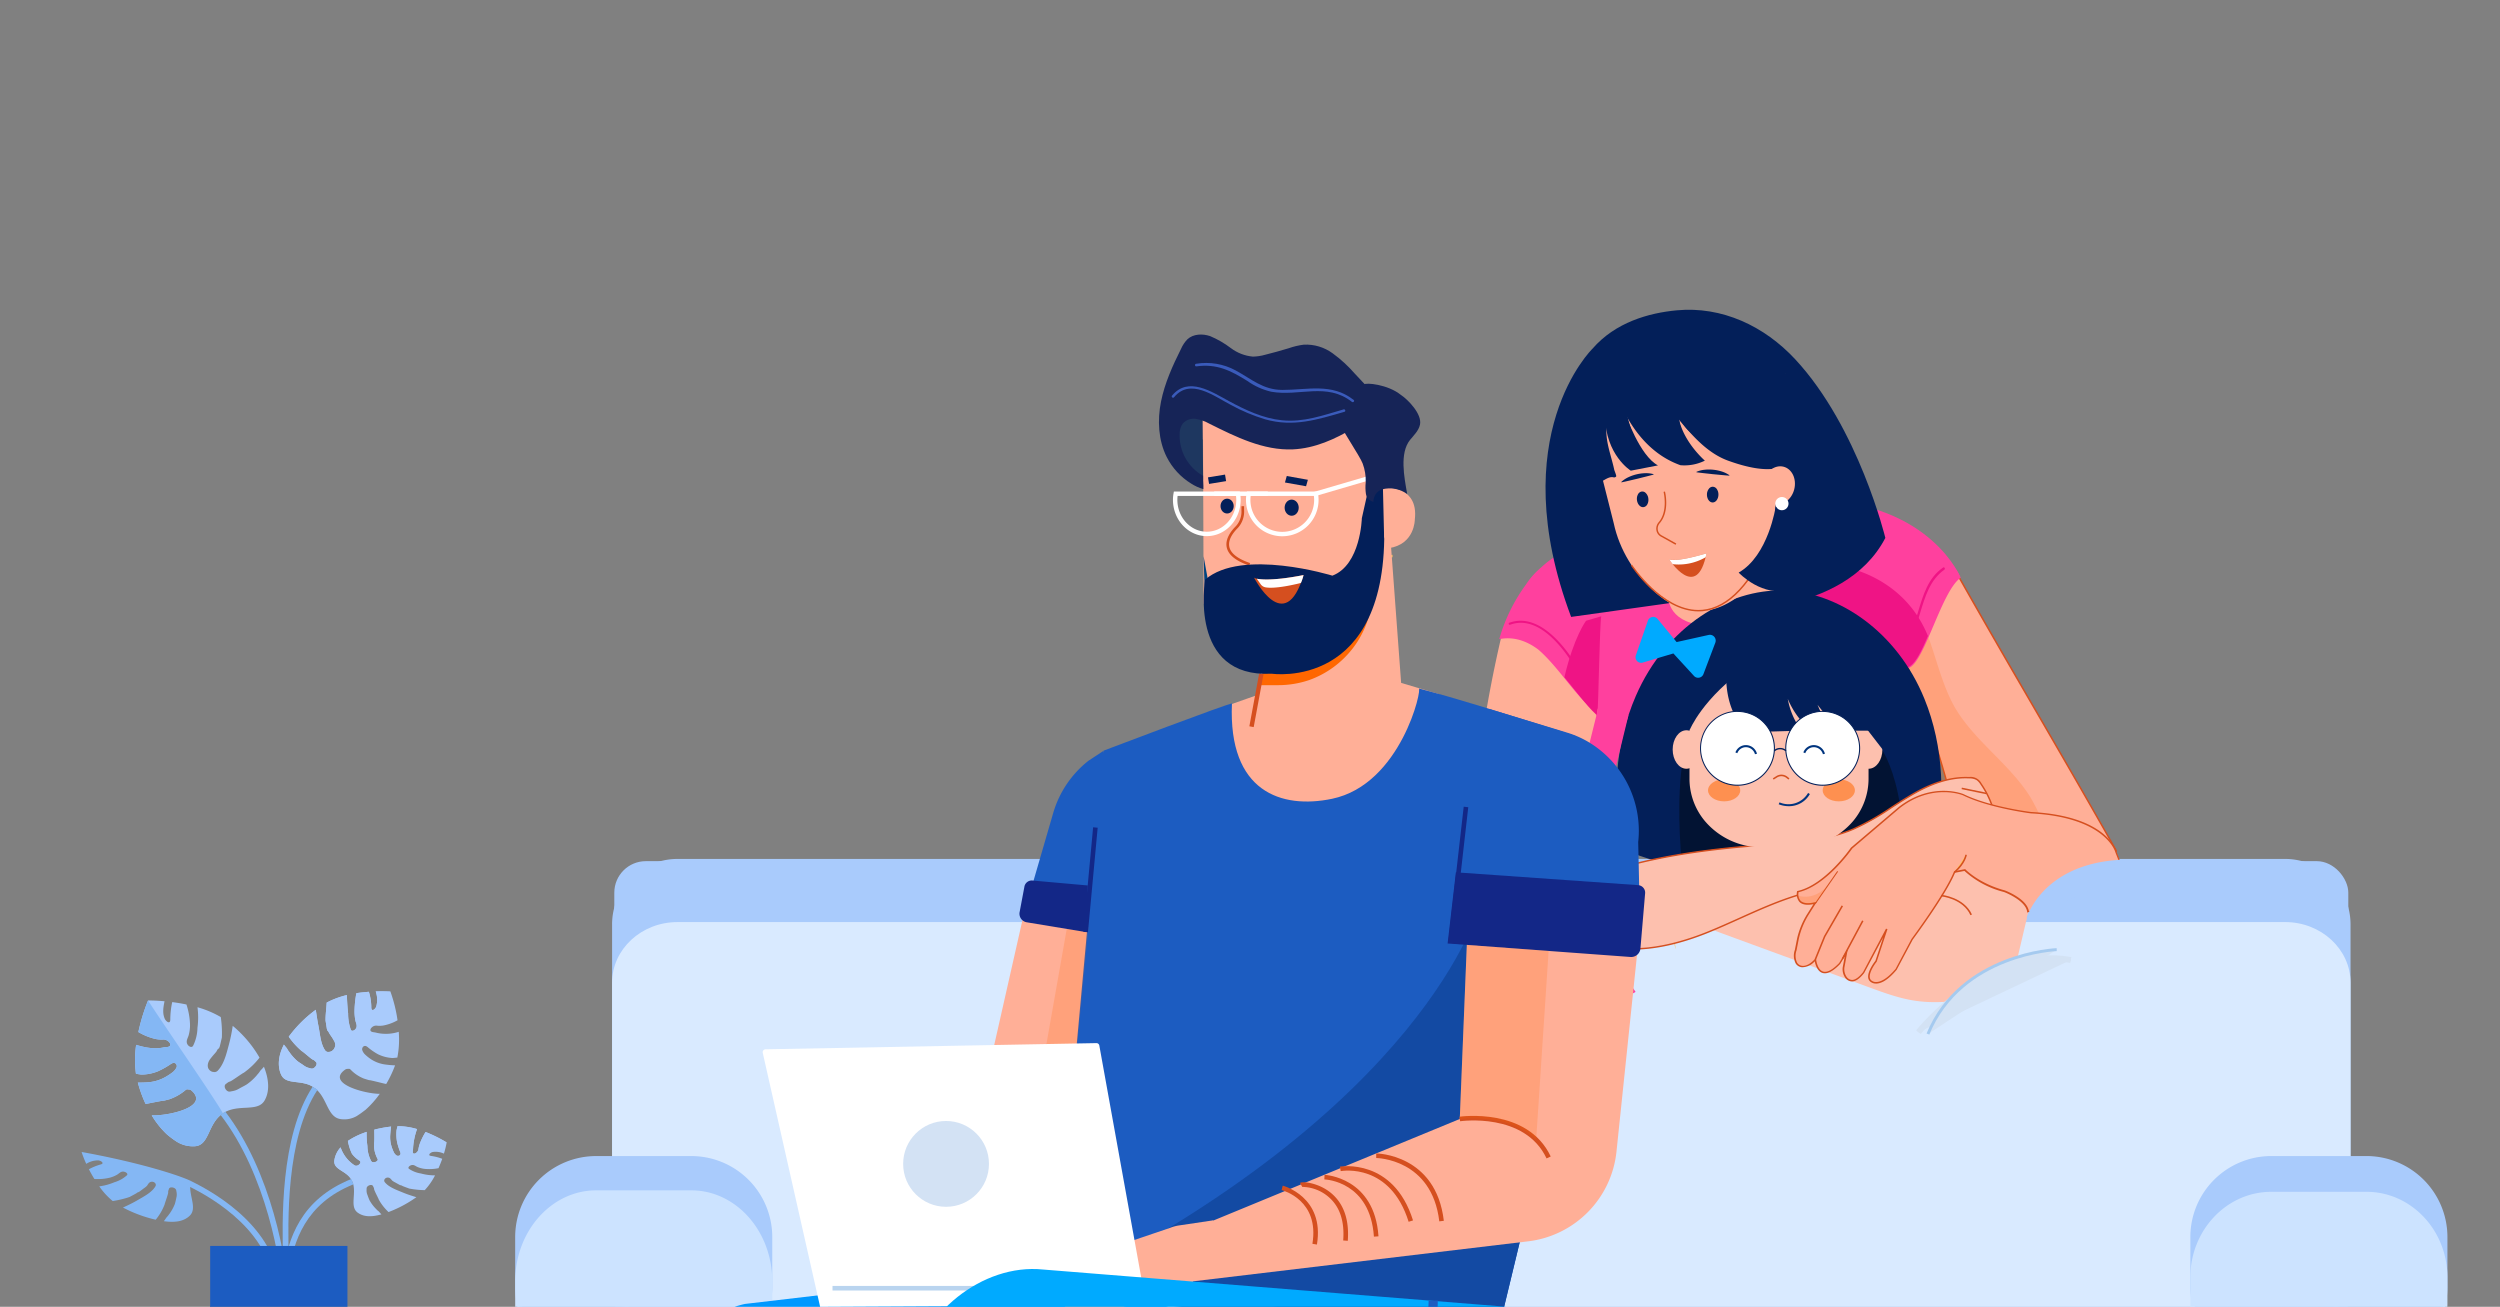 <svg xmlns="http://www.w3.org/2000/svg" xmlns:xlink="http://www.w3.org/1999/xlink" width="844.526" height="441.451" viewBox="0 0 844.526 441.451">
  <rect x="0" y="0" width="844.526" height="441.451" fill="#808080" stroke="none"/>
  <defs>
    <clipPath id="clip-path">
      <rect id="Rectángulo_3335" data-name="Rectángulo 3335" width="844.526" height="441.451" fill="none"/>
    </clipPath>
    <clipPath id="clip-path-2">
      <path id="Trazado_6788" data-name="Trazado 6788" d="M766.852,180.141l-6.844,16.437,9.447,2,.587-18.148Z" transform="translate(-760.008 -180.141)" fill="none"/>
    </clipPath>
    <clipPath id="clip-path-3">
      <path id="Trazado_11955" data-name="Trazado 11955" d="M5.514,7.975C6.752,10.69.967,9.433.015,12.261c-.364.87,5.873,12,6.518,14.462a16.406,16.406,0,0,1,.481,6.427,14.948,14.948,0,0,0-.271,3.905,3.214,3.214,0,0,0,2.3,2.868,4.307,4.307,0,0,1,3.206-3.908,10.17,10.17,0,0,1,8.377,2.254c-.508-5.725-1.409-13.968,2.562-18.1,1.433-1.468,3.152-2.832,3.775-4.793,1.13-3.535-3.413-8.948-5.568-10.636C17.343.851,10.006-.518,9.209.171,6.458,2.179,8.878,8.28,5.538,8.951" transform="translate(0 0)" fill="none"/>
    </clipPath>
    <clipPath id="clip-path-4">
      <path id="Trazado_11954" data-name="Trazado 11954" d="M0,3399.921H3179.147V0H0Z" fill="none"/>
    </clipPath>
    <clipPath id="clip-path-5">
      <path id="Trazado_11958" data-name="Trazado 11958" d="M11.964,1.519,10.739,29.3S4.392,21.6,1.351,20.17s0-12.946,0-12.946L7.478,1.438,9,0Z" transform="translate(0 0)" fill="none"/>
    </clipPath>
    <clipPath id="clip-path-6">
      <path id="Trazado_11957" data-name="Trazado 11957" d="M0,3350.093H3316.442V0H0Z" fill="none"/>
    </clipPath>
    <clipPath id="clip-path-7">
      <path id="Trazado_11961" data-name="Trazado 11961" d="M65.6,35.93c-6.625,3.265-13.854,5.784-21.232,5.464-9.9-.446-18.8-5.873-27.257-11.057A14.7,14.7,0,0,0,12.7,28.292,4.988,4.988,0,0,0,8.14,29.4a5.888,5.888,0,0,0-1.411,3.42,15.64,15.64,0,0,0,6.652,14.847c-.174,1.433-.117,3.045-.291,4.477a15.648,15.648,0,0,1-3.923-2.21A22.469,22.469,0,0,1,1.7,40.26C-.647,34.388-.387,27.572,1.4,21.461S6.356,9.709,9.716,4.238a10.907,10.907,0,0,1,2.417-3.009c2.139-1.658,5.243-1.481,7.721-.4a32.183,32.183,0,0,1,6.625,4.641,14.543,14.543,0,0,0,7.178,3.525,16.047,16.047,0,0,0,4.148-.256c2.724-.433,5.44-.93,8.129-1.506a24.218,24.218,0,0,1,5.244-.764,15.241,15.241,0,0,1,9.4,3.738,45.424,45.424,0,0,1,6.91,7.553L72.385,24a2.47,2.47,0,0,1,.709,1.563,2.511,2.511,0,0,1-.636,1.307L64.666,36.873" fill="none"/>
    </clipPath>
    <clipPath id="clip-path-9">
      <path id="Trazado_11964" data-name="Trazado 11964" d="M57.395,12.331C50.419,13.7,43.541,15.55,36.421,14.164c-6.275-1.177-12.03-4.535-17.3-8.012C13.592,2.5,6.2-3.483.128,2.624c-.4.411.225,1.038.622.623,6.016-6.135,13.476.775,18.8,4.17a60.561,60.561,0,0,0,11.233,5.932c9.224,3.526,17.551,1.643,26.906-.2.563-.1.329-.965-.234-.848Z" transform="translate(0 0)" fill="none"/>
    </clipPath>
    <clipPath id="clip-path-11">
      <path id="Trazado_11967" data-name="Trazado 11967" d="M52.373,16.859c-6.851-6.44-15.271-4.7-23.767-5.464C22.122,10.784,18.585,6.8,13.487,3.443A20.868,20.868,0,0,0,.422.061c-.563,0-.563.914,0,.881C7.343.591,11.865,3.362,17.117,7.324a22.782,22.782,0,0,0,7.765,4.36c9.281,2.5,18.96-1.622,26.871,5.8.408.38,1.044-.243.62-.629" transform="translate(0 0)" fill="none"/>
    </clipPath>
  </defs>
  <g id="home_familia_protegida" transform="translate(1149.16 -367.336)">
    <g id="Grupo_14813" data-name="Grupo 14813" transform="translate(-1149.16 367.336)" clip-path="url(#clip-path)">
      <ellipse id="Elipse_1041" data-name="Elipse 1041" cx="25.871" cy="3.894" rx="25.871" ry="3.894" transform="translate(857.088 453.587)" opacity="0.1" style="mix-blend-mode: multiply;isolation: isolate"/>
      <g id="Grupo_14613" data-name="Grupo 14613" transform="translate(499.651 290.157)">
        <g id="Grupo_14612" data-name="Grupo 14612" transform="translate(0.75 0.751)">
          <rect id="Rectángulo_3320" data-name="Rectángulo 3320" width="292.883" height="159.048" rx="10.648" fill="#a9cbfc"/>
        </g>
        <path id="Trazado_12414" data-name="Trazado 12414" d="M-397,808.273H-647.214A22.111,22.111,0,0,1-669.3,786.186V669.808a22.111,22.111,0,0,1,22.087-22.087H-397a22.111,22.111,0,0,1,22.087,22.087V786.186A22.111,22.111,0,0,1-397,808.273ZM-647.214,649.224A20.6,20.6,0,0,0-667.8,669.808V786.186a20.606,20.606,0,0,0,20.584,20.584H-397a20.607,20.607,0,0,0,20.584-20.584V669.808A20.606,20.606,0,0,0-397,649.224Z" transform="translate(669.301 -647.721)" fill="#a9cbfc"/>
      </g>
      <g id="Grupo_14615" data-name="Grupo 14615" transform="translate(206.769 290.157)">
        <g id="Grupo_14614" data-name="Grupo 14614" transform="translate(0.75 0.751)">
          <rect id="Rectángulo_3321" data-name="Rectángulo 3321" width="292.883" height="159.048" rx="10.648" fill="#a9cbfc"/>
        </g>
        <path id="Trazado_12415" data-name="Trazado 12415" d="M-680.024,808.273H-930.235a22.11,22.11,0,0,1-22.085-22.087V669.808a22.109,22.109,0,0,1,22.085-22.087h250.212a22.114,22.114,0,0,1,22.089,22.087V786.186a22.114,22.114,0,0,1-22.09,22.087ZM-930.235,649.224a20.605,20.605,0,0,0-20.583,20.584V786.186a20.606,20.606,0,0,0,20.582,20.584h250.213a20.609,20.609,0,0,0,20.586-20.584V669.808a20.608,20.608,0,0,0-20.586-20.584Z" transform="translate(952.32 -647.721)" fill="#a9cbfc"/>
      </g>
      <g id="Grupo_14617" data-name="Grupo 14617" transform="translate(206.769 311.493)">
        <g id="Grupo_14616" data-name="Grupo 14616" transform="translate(0.749 0.751)">
          <path id="Trazado_12416" data-name="Trazado 12416" d="M-680.049,669.064h-250.21c-11.784,0-21.338,8.828-21.338,19.716v98.281c0,10.888,9.554,19.716,21.338,19.716h250.21c11.784,0,21.338-8.828,21.338-19.716V688.78C-658.712,677.892-668.266,669.064-680.049,669.064Z" transform="translate(951.596 -669.064)" fill="#d9eaff"/>
        </g>
        <path id="Trazado_12417" data-name="Trazado 12417" d="M-680.024,807.555H-930.235c-12.178,0-22.085-9.181-22.085-20.467V688.8c0-11.287,9.907-20.467,22.085-20.467h250.212c12.178,0,22.089,9.181,22.089,20.467v98.281C-657.935,798.374-667.846,807.555-680.024,807.555ZM-930.235,669.841c-11.349,0-20.582,8.51-20.582,18.965v98.281c0,10.457,9.233,18.965,20.582,18.965h250.212c11.351,0,20.586-8.508,20.586-18.965V688.8c0-10.452-9.235-18.965-20.586-18.965Z" transform="translate(952.32 -668.338)" fill="#d9eaff"/>
      </g>
      <g id="Grupo_14619" data-name="Grupo 14619" transform="translate(499.651 311.493)">
        <g id="Grupo_14618" data-name="Grupo 14618" transform="translate(0.751 0.751)">
          <path id="Trazado_12418" data-name="Trazado 12418" d="M-397.025,669.064H-647.24c-11.784,0-21.336,8.828-21.336,19.716v98.281c0,10.888,9.552,19.716,21.336,19.716h250.215c11.784,0,21.336-8.828,21.336-19.716V688.78C-375.693,677.892-385.245,669.064-397.025,669.064Z" transform="translate(668.575 -669.064)" fill="#d9eaff"/>
        </g>
        <path id="Trazado_12419" data-name="Trazado 12419" d="M-397,807.555H-647.214c-12.178,0-22.087-9.181-22.087-20.467V688.8c0-11.287,9.909-20.467,22.087-20.467H-397c12.178,0,22.087,9.181,22.087,20.467v98.281C-374.917,798.374-384.824,807.555-397,807.555ZM-647.214,669.841c-11.351,0-20.584,8.51-20.584,18.965v98.281c0,10.457,9.233,18.965,20.584,18.965H-397c11.351,0,20.584-8.508,20.584-18.965V688.8c0-10.452-9.233-18.965-20.584-18.965Z" transform="translate(669.301 -668.338)" fill="#d9eaff"/>
      </g>
      <g id="Grupo_14620" data-name="Grupo 14620" transform="translate(207.52 363.483)">
        <path id="Trazado_12420" data-name="Trazado 12420" d="M-930.26,805.052h250.212a21.337,21.337,0,0,0,21.338-21.337h0c-106.2,7.6-227.421-18.588-292.884-65.14v65.14a21.336,21.336,0,0,0,21.334,21.336Z" transform="translate(951.594 -718.577)" fill="none"/>
      </g>
      <g id="Grupo_14621" data-name="Grupo 14621" transform="translate(500.407 363.483)">
        <path id="Trazado_12421" data-name="Trazado 12421" d="M-647.24,805.052h250.215a21.335,21.335,0,0,0,21.336-21.334h0c-106.193,7.6-227.421-18.588-292.882-65.14v65.14a21.335,21.335,0,0,0,21.329,21.333Z" transform="translate(668.571 -718.577)" fill="none"/>
      </g>
      <g id="Grupo_14623" data-name="Grupo 14623" transform="translate(174.032 390.53)">
        <g id="Grupo_14622" data-name="Grupo 14622" transform="translate(0.755 0.752)">
          <path id="Trazado_12422" data-name="Trazado 12422" d="M-899.97,799.272a26.507,26.507,0,0,0,2.09-10.349V772.031a26.588,26.588,0,0,0-26.588-26.589h-32.168a26.588,26.588,0,0,0-26.587,26.588h0v16.893a26.6,26.6,0,0,0,1.046,7.41" transform="translate(983.224 -745.441)" fill="#a9cbfc"/>
        </g>
        <path id="Trazado_12423" data-name="Trazado 12423" d="M-899.251,799.588l-1.385-.583a25.708,25.708,0,0,0,2.027-10.057v-16.9a25.864,25.864,0,0,0-25.834-25.836h-32.168a25.864,25.864,0,0,0-25.836,25.836v16.9a25.854,25.854,0,0,0,1.018,7.2l-1.449.414a27.355,27.355,0,0,1-1.076-7.62V772.053a27.368,27.368,0,0,1,27.339-27.339h32.169a27.368,27.368,0,0,1,27.34,27.339v16.9a27.191,27.191,0,0,1-2.145,10.635Z" transform="translate(983.954 -744.714)" fill="#a9cbfc"/>
      </g>
      <g id="Grupo_14625" data-name="Grupo 14625" transform="translate(174.036 402.113)">
        <g id="Grupo_14624" data-name="Grupo 14624" transform="translate(0.751 0.844)">
          <path id="Trazado_12424" data-name="Trazado 12424" d="M-898.885,804.349a33.36,33.36,0,0,0,1-8.155v-9.6c0-16.5-11.9-29.876-26.587-29.876H-956.64c-14.684,0-26.587,13.375-26.587,29.876h0v9.6a33.367,33.367,0,0,0,1.046,8.329" transform="translate(983.224 -756.722)" fill="#cce3ff"/>
        </g>
        <path id="Trazado_12425" data-name="Trazado 12425" d="M-982.874,804.785a34.292,34.292,0,0,1-1.076-8.562v-9.594c.016-16.959,12.246-30.7,27.339-30.723h32.169c15.091.021,27.32,13.765,27.337,30.723v9.594a34.26,34.26,0,0,1-1.035,8.385l-1.449-.466a32.491,32.491,0,0,0,.972-7.923v-9.594c-.018-16.021-11.569-29-25.825-29.029h-32.169c-14.261.022-25.817,13.008-25.836,29.033v9.594a32.458,32.458,0,0,0,1.018,8.092Z" transform="translate(983.95 -755.906)" fill="#cce3ff"/>
      </g>
      <g id="Grupo_14627" data-name="Grupo 14627" transform="translate(739.923 390.53)">
        <g id="Grupo_14626" data-name="Grupo 14626" transform="translate(0.746 0.752)">
          <path id="Trazado_12426" data-name="Trazado 12426" d="M-352.842,798.527a26.548,26.548,0,0,0,1.787-9.6v-16.9a26.587,26.587,0,0,0-26.586-26.589H-409.81A26.588,26.588,0,0,0-436.4,772.03v16.893a26.514,26.514,0,0,0,1.787,9.6" transform="translate(436.4 -745.441)" fill="#a9cbfc"/>
        </g>
        <path id="Trazado_12427" data-name="Trazado 12427" d="M-352.115,798.825l-1.4-.545a25.763,25.763,0,0,0,1.735-9.331v-16.9a25.864,25.864,0,0,0-25.836-25.836h-32.166a25.865,25.865,0,0,0-25.836,25.836v16.9a25.682,25.682,0,0,0,1.735,9.329l-1.4.545a27.2,27.2,0,0,1-1.837-9.875v-16.9a27.368,27.368,0,0,1,27.339-27.339h32.167a27.37,27.37,0,0,1,27.339,27.339v16.9a27.278,27.278,0,0,1-1.84,9.877Z" transform="translate(437.121 -744.714)" fill="#a9cbfc"/>
      </g>
      <g id="Grupo_14629" data-name="Grupo 14629" transform="translate(739.922 402.607)">
        <g id="Grupo_14628" data-name="Grupo 14628" transform="translate(0.747 0.829)">
          <path id="Trazado_12428" data-name="Trazado 12428" d="M-352.842,803.543c.683-2.486,1.787-6.541,1.787-9.259v-9.018c0-15.505-11.9-28.082-26.587-28.082H-409.81c-14.685,0-26.589,12.571-26.589,28.082v9.02a29.37,29.37,0,0,0,1.789,10.147" transform="translate(436.4 -757.185)" fill="#cce3ff"/>
        </g>
        <path id="Trazado_12429" data-name="Trazado 12429" d="M-435.281,804.768a30.214,30.214,0,0,1-1.841-10.455v-9.02c0-15.94,12.264-28.91,27.339-28.91h32.167c15.074,0,27.339,12.969,27.339,28.91v9.02c0,2.862-1.138,7.015-1.817,9.5l-1.44-.478c.659-2.4,1.759-6.4,1.759-9.018V785.3c0-15.027-11.59-27.249-25.836-27.249h-32.171c-14.246,0-25.836,12.228-25.836,27.249v9.02a28.456,28.456,0,0,0,1.731,9.834Z" transform="translate(437.122 -756.384)" fill="#cce3ff"/>
      </g>
      <g id="Grupo_14705" data-name="Grupo 14705" transform="translate(497.674 104.639)">
        <g id="Grupo_14630" data-name="Grupo 14630" transform="translate(144.551 86.974)">
          <path id="Trazado_12430" data-name="Trazado 12430" d="M-513.052,553.975c19.24,34.1,34.892,60.1,54.132,94.2.529,1.06-3.45,1.46-4.243,2.38-.529.537-4.243,3.851-4.911,3.979-4.116.537-.755,4.381-4.909,4.909-2.391.265-1.325,3.028-3.715,2.521-2.919-.659-5.44-2.521-7.959-4.109-9.417-6.37-20.7-11.142-26.669-20.963-2.783-4.54-4.107-9.684-5.568-14.723-2.919-10.221-6.241-20.169-10.085-29.989-2.783-7.029-5.841-14.591-3.979-21.888,1.325-5.44,5.174-9.831,8.89-14.064a11.6,11.6,0,0,1,3.843-3.311,3.989,3.989,0,0,1,4.644.8c.264.265.4.794,0,.931-.265.265-.529-.529-.128-.4" transform="translate(531.529 -552.496)" fill="#ffaf97"/>
        </g>
        <g id="Grupo_14631" data-name="Grupo 14631" transform="translate(144.283 86.739)">
          <path id="Trazado_12431" data-name="Trazado 12431" d="M-476.136,662.307a2.653,2.653,0,0,1-.605-.077,21.947,21.947,0,0,1-6.879-3.39l-1.173-.755c-2.331-1.575-4.819-3.08-7.225-4.541-7.367-4.462-14.994-9.079-19.518-16.514-2.551-4.116-3.9-8.822-5.2-13.376l-.409-1.415c-3.028-10.555-6.313-20.36-10.078-29.959l-.09-.242c-2.829-7.133-5.749-14.511-3.9-21.81,1.338-5.47,5.181-9.831,8.9-14.11l.052-.062a11.646,11.646,0,0,1,3.927-3.375c1.513-.649,3.783-.649,4.967.864a1.188,1.188,0,0,1,.272.46l.281-.158c9.624,17.053,18.5,32.336,27.076,47.111s17.4,30.042,27.054,47.086a.672.672,0,0,1,0,.561c-.227.545-1.181.854-2.268,1.218a5.654,5.654,0,0,0-2.027.908c-.37.379-4.259,3.912-5.055,4.069-1.883.242-2.05,1.166-2.268,2.27a2.709,2.709,0,0,1-2.679,2.671,1.879,1.879,0,0,0-1.62,1.331C-474.849,661.648-475.176,662.307-476.136,662.307Zm-40.158-109.5a4.771,4.771,0,0,0-1.815.362,11.2,11.2,0,0,0-3.782,3.238l-.062.068c-3.677,4.2-7.474,8.542-8.774,13.89-1.817,7.135,1.074,14.436,3.873,21.5l.09.24c3.783,9.616,7.073,19.429,10.093,30.006l.409,1.415c1.295,4.541,2.624,9.193,5.137,13.246,4.456,7.33,12.028,11.908,19.344,16.334,2.414,1.459,4.9,2.966,7.244,4.539l1.172.758a21.755,21.755,0,0,0,6.7,3.328c1.035.227,1.265-.227,1.605-.908a2.386,2.386,0,0,1,2.02-1.619c1.863-.242,2.036-1.172,2.224-2.27a2.683,2.683,0,0,1,2.685-2.671,36.863,36.863,0,0,0,4.753-3.9,5.62,5.62,0,0,1,2.268-1.051c.818-.265,1.832-.6,1.959-.916a.11.11,0,0,0,0-.12c-9.608-17.03-18.474-32.3-27.046-47.065s-17.34-29.855-26.881-46.775a.6.6,0,0,1-.363.423.4.4,0,0,1-.49,0,.619.619,0,0,1-.2-.711.385.385,0,0,1,.431-.188.374.374,0,0,0-.068-.076,3.144,3.144,0,0,0-2.527-1.066Zm2.655,1.263-.15.432h0a.18.18,0,0,0,.09-.038h0a.135.135,0,0,0-.09,0l.1-.06h0a.088.088,0,0,0,.054-.062.486.486,0,0,0-.008-.295Z" transform="translate(531.787 -552.268)" fill="#d54f1f"/>
        </g>
        <g id="Grupo_14632" data-name="Grupo 14632" transform="translate(131.005 92.378)" opacity="0.19">
          <path id="Trazado_12432" data-name="Trazado 12432" d="M-529.974,561.486c9.417,10.213,10.085,25.871,16.985,38.076,6.628,11.409,18.438,19.1,25.473,30.264a69.352,69.352,0,0,1,7.43,18.044c.529,2.271.923,4.909-.665,6.634-1.2,1.06-2.921,1.2-4.54,1.325l-16.054.8a5.939,5.939,0,0,1-2.654-.265c-1.725-.665-2.521-2.527-3.311-4.116a494.537,494.537,0,0,0-31.02-59.3c-3.312-5.3-6.763-11.144-6.234-17.4.529-5.3,3.852-9.831,7.165-13.928,1.323-1.6,2.783-3.45,4.909-3.851s4.538,1.863,3.579,3.715" transform="translate(544.618 -557.717)" fill="#ff6700"/>
        </g>
        <g id="Grupo_14633" data-name="Grupo 14633" transform="translate(0 109.9)">
          <path id="Trazado_12433" data-name="Trazado 12433" d="M-661.76,575.336c-10.487,45.161-13.364,88.908-2.887,102.844,1.725,2.38.047-8.754,2.565-7.165.8.529,5.3,7.3,6.37,7.163,3.186-.529,7.831-3.184,8.626-6.369,1.99-7.43,7.294-5.44,9.948-12.6a24.882,24.882,0,0,0,.931-6.5c.757-18.572,5.971-36.482,11.144-54.26.4-1.6-1.058-3.587-1.46-5.174-.665-2.126-2.783-3.312-4.773-4.381-3.715-1.853-10.221-9.948-14.465-10.742-4.109-.668-12.547-5.194-16-2.812" transform="translate(671.212 -574.649)" fill="#ffaf97"/>
        </g>
        <g id="Grupo_14634" data-name="Grupo 14634" transform="translate(113.806 64.175)">
          <path id="Trazado_12434" data-name="Trazado 12434" d="M-510.42,556.733s-9.956-24.808-48.291-26.269l-2.527,15.789,15.26,10.594Z" transform="translate(561.238 -530.464)" fill="#ff409e"/>
        </g>
        <g id="Grupo_14635" data-name="Grupo 14635" transform="translate(8.79 61.593)">
          <path id="Trazado_12435" data-name="Trazado 12435" d="M-516.536,550.715c-2.271-.924-4.538-2.649-5.3-5.04-.4-.794-.4-1.725-.758-2.655a9.245,9.245,0,0,0-3.713-4.107c-7.3-4.783-16.85-4.54-25.073-7.43-3.186-1.2-6.372-2.794-9.692-3.322s-6.623.137-9.948.8c-13.263,2.649-26.533,5.167-39.8,7.825-9.284,1.863-18.834,3.715-26.8,9.025-1.589,1.06-3.026,1.99-4.539,2.913a34.365,34.365,0,0,0-6.5,4.781,26.161,26.161,0,0,0-5.045,5.7,58.038,58.038,0,0,0-9.019,18.438c5.44-1.06,9.948,1.066,13.263,3.585,5.969,5.174,11.28,13.529,16.321,18.31l.265.128c3.715,2.27,15.129,3.979,15.394,8.359.659,9.556-9.289,20.428-4.539,28.749,3.186-1.058,5.841-3.45,8.76-5.174s6.765-2.785,9.684-.924c1.2.758,2.119,1.99,3.578,2.38,2.657.8,4.911-1.853,6.37-4.243,8.754-13,20.7-24.407,35.56-29.183,5.7-1.853,11.8-2.647,17.642-4.372a63.525,63.525,0,0,0,14.457-6.241c1.6-.924-.393.931.8-.531,0,0-.4-.529,1.058-1.194,5.3-2.649,10.88-26,17.25-30.376C-509.537,551.251-510.483,553.1-516.536,550.715Z" transform="translate(662.718 -527.97)" fill="#ff409e"/>
        </g>
        <g id="Grupo_14636" data-name="Grupo 14636" transform="translate(141.64 87.005)">
          <path id="Trazado_12436" data-name="Trazado 12436" d="M-517.326,552.649c-9.956,6.9-6.77,23.082-16.857,29.316-.393.265,0,.931.539.668,10.213-6.372,7.027-22.425,16.847-29.325C-516.4,552.916-516.934,552.249-517.326,552.649Z" transform="translate(534.342 -552.526)" fill="#ef1485"/>
        </g>
        <g id="Grupo_14637" data-name="Grupo 14637" transform="translate(112.605 86.463)">
          <path id="Trazado_12437" data-name="Trazado 12437" d="M-551.906,552h-2.785l-7.709,11.94s12.2,18.444,15.517,23.748a33.774,33.774,0,0,0,4.909,5.7,61.063,61.063,0,0,0,12.341-5.569c.4-.265.529-.265.666-.265,0-.137.128-.137.128-.265,0,0-.393-.529,1.06-1.2,2.126-1.058,4.252-5.3,6.37-10.349C-530.145,554.256-551.906,552-551.906,552Z" transform="translate(562.399 -552.002)" fill="#ef1485"/>
        </g>
        <g id="Grupo_14638" data-name="Grupo 14638" transform="translate(24.422)">
          <path id="Trazado_12438" data-name="Trazado 12438" d="M-575.938,537.033s-3.341,29.411-13.289,32.925c0,0,42.3,2.685,56.408-24.429,0,0-9.015-37.265-30.438-60.339-10.452-11.257-24.754-17.987-40.049-16.546-9.471.894-20.7,4.047-28.435,12.956,0,0-30.252,29.318-7.223,90.612l33.95-4.76.7-31.47Z" transform="translate(647.612 -468.45)" fill="#031f59"/>
        </g>
        <g id="Grupo_14639" data-name="Grupo 14639" transform="translate(30.798 103.547)">
          <path id="Trazado_12439" data-name="Trazado 12439" d="M-629,568.51l-5.126,1.507s-4.139,5.422-7.328,19.085c3.715,4.381,7.165,9.291,10.592,12.477l.529.529c1.2,1.194-1.194-.529,0,0C-629.928,598.392-629.53,570.772-629,568.51Z" transform="translate(641.451 -568.51)" fill="#ef1485"/>
        </g>
        <g id="Grupo_14640" data-name="Grupo 14640" transform="translate(11.983 105.052)">
          <path id="Trazado_12440" data-name="Trazado 12440" d="M-659.03,571.273c10.085-3.579,19.1,9.427,22.954,16.454.265.4.931.128.755-.267-4.107-7.428-13.527-20.561-24.009-16.847a.362.362,0,0,0-.237.146.362.362,0,0,0-.063.271.363.363,0,0,0,.147.237.363.363,0,0,0,.271.063h0a.349.349,0,0,0,.144-.058Z" transform="translate(659.632 -569.965)" fill="#ef1485"/>
        </g>
        <g id="Grupo_14641" data-name="Grupo 14641" transform="translate(90.597 116.976)">
          <path id="Trazado_12441" data-name="Trazado 12441" d="M-583.666,581.487l.757.8v-.264Z" transform="translate(583.666 -581.487)" fill="#fca73b"/>
        </g>
        <g id="Grupo_14642" data-name="Grupo 14642" transform="translate(65.877 67.857)">
          <path id="Trazado_12442" data-name="Trazado 12442" d="M-607.542,562.664s-.834,8.83,11.88,10.1l23.636,7.119.627-45.861Z" transform="translate(607.553 -534.022)" fill="#ffaf97"/>
        </g>
        <g id="Grupo_14643" data-name="Grupo 14643" transform="translate(41.307 33.494)">
          <path id="Trazado_12443" data-name="Trazado 12443" d="M-628.662,522.548s12.323-10.592,6.051-21.732l-8.685,3.849.537,9.831Z" transform="translate(631.296 -500.816)" fill="#031f59"/>
        </g>
        <g id="Grupo_14644" data-name="Grupo 14644" transform="translate(67.69 210.381)">
          <path id="Trazado_12444" data-name="Trazado 12444" d="M-605.19,676.784c-.13-1.725-.394-3.312-.531-5.038C-606.114,673.6-604.917,678.909-605.19,676.784Z" transform="translate(605.801 -671.746)" fill="#ffbe53"/>
        </g>
        <g id="Grupo_14645" data-name="Grupo 14645" transform="translate(71.221 205.469)">
          <path id="Trazado_12445" data-name="Trazado 12445" d="M-601.725,672.04c-.136-1.725-.4-3.312-.529-5.04C-602.781,668.99-601.594,674.294-601.725,672.04Z" transform="translate(602.389 -667)" fill="#ffbe53"/>
        </g>
        <g id="Grupo_14646" data-name="Grupo 14646" transform="translate(48.312 94.808)">
          <path id="Trazado_12446" data-name="Trazado 12446" d="M-517.5,648.7c4.54-16.985,3.587-36.088-2.919-52.005-9.283-22.818-29.183-36.088-47.5-36.617-18.7-.529-39.793,12.108-50.014,35.688-6.9,15.887-8.323,34.89-4.54,51.876C-601.353,655.6-559.3,666.611-517.5,648.7Z" transform="translate(624.526 -560.066)" fill="#031f59"/>
        </g>
        <g id="Grupo_14647" data-name="Grupo 14647" transform="translate(69.603 135.683)">
          <path id="Trazado_12447" data-name="Trazado 12447" d="M-537.46,609.65s11.946,12.108,8.76,50.946l-73.235.394s-7.037-46.036,5.174-61.426Z" transform="translate(603.953 -599.564)" fill="#021333"/>
        </g>
        <g id="Grupo_14648" data-name="Grupo 14648" transform="translate(79.967 186.899)">
          <path id="Trazado_12448" data-name="Trazado 12448" d="M-592.864,671.718c17.642,6.5,35.157,12.862,52.8,19.367,5.44,1.99,10.88,3.979,16.584,4.644,7.429.924,15-.265,22.554-1.6a13.906,13.906,0,0,0,5.174-1.587c3.322-1.992,4.379-6.106,5.3-9.831,1.325-5.3,2.521-10.744,3.843-16.054a8.14,8.14,0,0,0,.264-4.38,7.716,7.716,0,0,0-1.853-2.913,32.781,32.781,0,0,0-34.626-8.5c-5.44,1.99-10.479,5.44-16.184,5.3-2.526,0-5.045-.757-7.566-1.2-7.163-1.194-14.457.265-21.494,1.589-5.038,1.066-10.085,1.99-14.721,4.116s-8.891,5.44-11.144,9.948" transform="translate(593.938 -649.055)" fill="#fdc0ae"/>
        </g>
        <g id="Grupo_14649" data-name="Grupo 14649" transform="translate(34.219 158.047)">
          <path id="Trazado_12449" data-name="Trazado 12449" d="M-632.449,655.488c-5.44,2.435-6.635,9.365-5.047,14.721a9.394,9.394,0,0,0,2.392,4.162,11.189,11.189,0,0,0,3.979,2.194c12.467,4.621,26.667,1.457,38.872-3.533s23.884-11.557,37.018-14.11q3.621-.621,7.163-1.583a34.94,34.94,0,0,0,7.694-4.017c7.566-4.987,14.723-10.821,23.347-14.11a45.73,45.73,0,0,1,21.357-2.679,30.475,30.475,0,0,0-5.166-13.258,5.109,5.109,0,0,0-1.333-1.462,5,5,0,0,0-2.654-.6c-7.294-.366-14.322,2.679-20.428,6.446-6.106,3.649-11.81,8.035-18.444,10.83-9.283,4.017-19.9,4.5-30.114,5.356-20.828,1.575-41.927,4.379-61.16,12.045" transform="translate(638.145 -621.175)" fill="#fdc0ae"/>
        </g>
        <g id="Grupo_14650" data-name="Grupo 14650" transform="translate(33.302 157.799)">
          <path id="Trazado_12450" data-name="Trazado 12450" d="M-618.456,679.293a38.178,38.178,0,0,1-13.366-2.266,11.431,11.431,0,0,1-4.075-2.247,9.749,9.749,0,0,1-2.484-4.3c-1.616-5.451-.34-12.591,5.212-15.076l.207.458c-5.292,2.367-6.492,9.227-4.933,14.481a9.241,9.241,0,0,0,2.342,4.075,11,11,0,0,0,3.893,2.138c10.525,3.9,23.6,2.7,38.888-3.538,3.426-1.4,6.875-2.951,10.207-4.45,8.606-3.876,17.5-7.878,27.034-9.728,2.41-.414,4.822-.944,7.181-1.583a34.88,34.88,0,0,0,7.652-4c1.832-1.209,3.667-2.484,5.438-3.717,5.637-3.915,11.463-7.963,18.074-10.481a46.349,46.349,0,0,1,21.255-2.737,30.528,30.528,0,0,0-5.1-12.889,4.891,4.891,0,0,0-1.28-1.415,4.727,4.727,0,0,0-2.506-.553c-6.181-.31-12.878,1.791-20.406,6.434-1.916,1.144-3.821,2.38-5.667,3.574a84.222,84.222,0,0,1-12.9,7.313c-8.448,3.651-18.029,4.414-27.294,5.151q-1.524.119-3.035.246c-18.962,1.432-41.084,3.989-61.381,12.075l-.184-.467c20.362-8.109,42.533-10.671,61.524-12.108q1.512-.126,3.037-.246c9.225-.734,18.763-1.492,27.136-5.109a83.956,83.956,0,0,0,12.824-7.275c1.847-1.2,3.759-2.436,5.678-3.583,7.614-4.7,14.363-6.8,20.666-6.506a4.173,4.173,0,0,1,4.208,2.2,31.01,31.01,0,0,1,5.228,13.4l.042.317-.319-.036A45.761,45.761,0,0,0-517,639.52c-6.554,2.5-12.355,6.526-17.965,10.427-1.78,1.235-3.622,2.508-5.448,3.717a35.37,35.37,0,0,1-7.778,4.058c-2.4.651-4.824,1.186-7.244,1.6-9.468,1.839-18.34,5.832-26.918,9.693-3.336,1.5-6.789,3.056-10.224,4.46C-602.071,677.352-610.731,679.293-618.456,679.293Z" transform="translate(639.031 -620.935)" fill="#d54f1f"/>
        </g>
        <g id="Grupo_14651" data-name="Grupo 14651" transform="translate(7.27 192.037)">
          <path id="Trazado_12451" data-name="Trazado 12451" d="M-661.131,673.293a11.017,11.017,0,0,1-3.028-7.165c-.265-4.116,1.46-8.231,3.028-12.108" transform="translate(664.186 -654.02)" fill="#ffc75c"/>
        </g>
        <g id="Grupo_14652" data-name="Grupo 14652" transform="translate(7.072 192.006)">
          <path id="Trazado_12452" data-name="Trazado 12452" d="M-661.246,673.417a11.134,11.134,0,0,1-3.1-7.277c-.265-4.107,1.4-8.133,3.028-12.022l.052-.128.325.137-.052.128c-1.6,3.851-3.246,7.838-3.026,11.864A10.773,10.773,0,0,0-661,673.17Z" transform="translate(664.378 -653.99)" fill="#fca73b"/>
        </g>
        <g id="Grupo_14653" data-name="Grupo 14653" transform="translate(67.37 142.054)">
          <ellipse id="Elipse_1042" data-name="Elipse 1042" cx="4.645" cy="6.499" rx="4.645" ry="6.499" transform="translate(0 0)" fill="#fdc0ae"/>
        </g>
        <g id="Grupo_14654" data-name="Grupo 14654" transform="translate(128.93 142.054)">
          <ellipse id="Elipse_1043" data-name="Elipse 1043" cx="4.645" cy="6.499" rx="4.645" ry="6.499" transform="translate(0 0)" fill="#fdc0ae"/>
        </g>
        <g id="Grupo_14655" data-name="Grupo 14655" transform="translate(73.052 111.006)">
          <path id="Trazado_12453" data-name="Trazado 12453" d="M-540.1,575.718h-60.52v47.5a22.257,22.257,0,0,0,5.3,14.329h0a25.144,25.144,0,0,0,19.367,8.754H-564.8a25.146,25.146,0,0,0,19.367-8.754h0a22.262,22.262,0,0,0,5.3-14.329Z" transform="translate(600.62 -575.718)" fill="#fdc0ae"/>
        </g>
        <g id="Grupo_14656" data-name="Grupo 14656" transform="translate(66.183 100.056)">
          <path id="Trazado_12454" data-name="Trazado 12454" d="M-600.359,607.134s4.366-11.022,20.019-21.766c0,0,3.063-9.017,16.462-5.3l9.025,12.86,4.243.667,22.023,28.52-.529-32.529-6.241-12.741s-7.961-5.167-9.95-5.167-15.789-6.506-15.789-6.506-12.862.265-13.66,0-11.673,1.066-14.329,1.333c-2.785.265-8.754,3.184-8.754,3.184s-6.5,9.684-8.223,7.566c-.8-1.06-1.2,11.28-1.2,12.469S-600.359,607.134-600.359,607.134Z" transform="translate(607.257 -565.136)" fill="#031f59"/>
        </g>
        <g id="Grupo_14657" data-name="Grupo 14657" transform="translate(85.435 108.358)">
          <path id="Trazado_12455" data-name="Trazado 12455" d="M-588.272,583.372s-2.821,15.388,6.87,24.142l18.207-.529a25.366,25.366,0,0,1-4.644-10.744s3.026,7.822,8.754,10.744h5.839a54.233,54.233,0,0,1-4.539-8.754s4.539,6.234,9.019,8.754h9.019l-2.27-16.713-9.548-7.694-10.877-7.7-11.409-1.717-8.321,4.539Z" transform="translate(588.654 -573.159)" fill="#031f59"/>
        </g>
        <g id="Grupo_14658" data-name="Grupo 14658" transform="translate(54.82 103.763)">
          <path id="Trazado_12456" data-name="Trazado 12456" d="M-604.353,577.212l-6.442-7.831a1.923,1.923,0,0,0-2.712-.193,1.92,1.92,0,0,0-.513.71l-4.092,11.76a1.89,1.89,0,0,0,1.092,2.44,1.887,1.887,0,0,0,1.224.043l10.348-3.082,6.939,7.566a1.9,1.9,0,0,0,1.309.644,1.905,1.905,0,0,0,1.381-.471h0a1.938,1.938,0,0,0,.535-.785l4.013-10.607a1.967,1.967,0,0,0-1.164-2.526,1.966,1.966,0,0,0-.984-.1Z" transform="translate(618.238 -568.719)" fill="#0af"/>
        </g>
        <g id="Grupo_14659" data-name="Grupo 14659" transform="translate(65.938 111.037)">
          <path id="Trazado_12457" data-name="Trazado 12457" d="M-605.815,582.4l-.567-.188a1.534,1.534,0,0,1-.919-.732,1.534,1.534,0,0,1-.131-1.168l.018-.056,1.1-3.4a1.537,1.537,0,0,1,1.9-1.053l.056.018.567.186a1.533,1.533,0,0,1,1.042,1.9h0l-.017.05-1.053,3.415a1.874,1.874,0,0,1-1.995,1.028Z" transform="translate(607.494 -575.747)" fill="none"/>
        </g>
        <g id="Grupo_14660" data-name="Grupo 14660" transform="translate(101.204 157.038)">
          <path id="Trazado_12458" data-name="Trazado 12458" d="M-573.144,621.891l-.272-.447,1.058-.665a3.23,3.23,0,0,1,3.881.144l.665.537-.325.414-.665-.529a2.725,2.725,0,0,0-3.262-.13Z" transform="translate(573.416 -620.2)" fill="#d54f1f"/>
        </g>
        <g id="Grupo_14661" data-name="Grupo 14661" transform="translate(118.051 158.638)" opacity="0.54">
          <ellipse id="Elipse_1044" data-name="Elipse 1044" cx="5.439" cy="3.715" rx="5.439" ry="3.715" transform="translate(0 0)" fill="#ff6700"/>
        </g>
        <g id="Grupo_14662" data-name="Grupo 14662" transform="translate(79.316 158.638)" opacity="0.54">
          <ellipse id="Elipse_1045" data-name="Elipse 1045" cx="5.439" cy="3.715" rx="5.439" ry="3.715" transform="translate(0 0)" fill="#ff6700"/>
        </g>
        <g id="Grupo_14663" data-name="Grupo 14663" transform="translate(103.186 163.223)">
          <path id="Trazado_12459" data-name="Trazado 12459" d="M-568.036,630.655a9.491,9.491,0,0,1-3.465-.649l.287-.644a7.63,7.63,0,0,0,9.64-3.186l.6.379a8.052,8.052,0,0,1-7.062,4.1Z" transform="translate(571.501 -626.176)" fill="#00347e"/>
        </g>
        <g id="Grupo_14664" data-name="Grupo 14664" transform="translate(76.797 135.685)">
          <circle id="Elipse_1046" data-name="Elipse 1046" cx="12.468" cy="12.468" r="12.468" transform="translate(0 0)" fill="#fff"/>
        </g>
        <g id="Grupo_14665" data-name="Grupo 14665" transform="translate(76.617 135.505)">
          <path id="Trazado_12460" data-name="Trazado 12460" d="M-584.528,624.69a12.649,12.649,0,0,1-12.647-12.649,12.648,12.648,0,0,1,12.652-12.649,12.648,12.648,0,0,1,12.646,12.647v0a12.66,12.66,0,0,1-12.651,12.649Zm0-24.966a12.3,12.3,0,0,0-12.309,12.294,12.3,12.3,0,0,0,12.294,12.308,12.3,12.3,0,0,0,12.309-12.294v-.016a12.308,12.308,0,0,0-12.294-12.27Z" transform="translate(597.175 -599.392)" fill="#031f59"/>
        </g>
        <g id="Grupo_14666" data-name="Grupo 14666" transform="translate(105.583 135.685)">
          <circle id="Elipse_1047" data-name="Elipse 1047" cx="12.468" cy="12.468" r="12.468" transform="translate(0 0)" fill="#fff"/>
        </g>
        <g id="Grupo_14667" data-name="Grupo 14667" transform="translate(105.401 135.505)">
          <path id="Trazado_12461" data-name="Trazado 12461" d="M-556.711,624.69a12.649,12.649,0,0,1-12.649-12.649,12.648,12.648,0,0,1,12.65-12.649,12.649,12.649,0,0,1,12.648,12.648h0a12.664,12.664,0,0,1-12.649,12.649Zm0-24.966a12.3,12.3,0,0,0-12.3,12.3,12.3,12.3,0,0,0,12.3,12.3,12.3,12.3,0,0,0,12.3-12.3v-.008a12.315,12.315,0,0,0-12.3-12.27Z" transform="translate(569.36 -599.392)" fill="#031f59"/>
        </g>
        <g id="Grupo_14668" data-name="Grupo 14668" transform="translate(88.558 147.063)">
          <path id="Trazado_12462" data-name="Trazado 12462" d="M-579.021,613.645a3.2,3.2,0,0,0-3.1-2.38,3.078,3.078,0,0,0-2.859,2.036l-.651-.265a3.78,3.78,0,0,1,3.51-2.474,3.888,3.888,0,0,1,3.782,2.919Z" transform="translate(585.636 -610.561)" fill="#00347e"/>
        </g>
        <g id="Grupo_14669" data-name="Grupo 14669" transform="translate(111.512 147.063)">
          <path id="Trazado_12463" data-name="Trazado 12463" d="M-556.84,613.645a3.2,3.2,0,0,0-3.1-2.38A3.073,3.073,0,0,0-562.8,613.3l-.649-.265a3.78,3.78,0,0,1,3.51-2.474,3.892,3.892,0,0,1,3.783,2.919Z" transform="translate(563.455 -610.561)" fill="#00347e"/>
        </g>
        <g id="Grupo_14670" data-name="Grupo 14670" transform="translate(101.557 148.01)">
          <path id="Trazado_12464" data-name="Trazado 12464" d="M-572.788,612.657l-.287-.379a3.208,3.208,0,0,1,4.243,0l-.332.339A2.735,2.735,0,0,0-572.788,612.657Z" transform="translate(573.075 -611.476)" fill="#031f59"/>
        </g>
        <g id="Grupo_14671" data-name="Grupo 14671" transform="translate(38.258 189.756)">
          <path id="Trazado_12465" data-name="Trazado 12465" d="M-633.2,658.935c-1.777-2.331-.758-6.923-.7-7.119l.507.112c0,.047-1.014,4.54.621,6.68Z" transform="translate(634.242 -651.816)" fill="#ff6700"/>
        </g>
        <g id="Grupo_14672" data-name="Grupo 14672" transform="translate(34.558 191.239)">
          <path id="Trazado_12466" data-name="Trazado 12466" d="M-633.912,657.3a4.539,4.539,0,0,1-3.3-1.627,3.331,3.331,0,0,1-.567-2.429l.347.068a2.981,2.981,0,0,0,.507,2.156,4.189,4.189,0,0,0,3.028,1.513Z" transform="translate(637.817 -653.249)" fill="#fca73b"/>
        </g>
        <g id="Grupo_14673" data-name="Grupo 14673" transform="translate(13.634 192.865)" opacity="0.19">
          <path id="Trazado_12467" data-name="Trazado 12467" d="M-642.9,676.443c2.519,0,5.833-4.775,5.833-4.775a13.986,13.986,0,0,1,3.851-14.591,2.274,2.274,0,0,0-1.331-.394h1.194a7.041,7.041,0,0,1-3.843-1.863c-2.519,2.919-4.909,5.839-7.429,8.623a14.977,14.977,0,0,1-3.585,3.45c-.8.529-1.725.931-2.521,1.459a11.123,11.123,0,0,0-1.857,1.727c-1.331,1.461-2.794,2.913-4.116,4.374a5.062,5.062,0,0,0-1.194,1.725,4.237,4.237,0,0,0-.13,1.331l.394.128C-650.995,674.854-642.9,676.443-642.9,676.443Z" transform="translate(658.036 -654.82)" fill="#ff6700"/>
        </g>
        <g id="Grupo_14674" data-name="Grupo 14674" transform="translate(164.965 161.427)">
          <path id="Trazado_12468" data-name="Trazado 12468" d="M-503.441,626.683l-8.361-1.725.1-.517,8.36,1.725Z" transform="translate(511.802 -624.441)" fill="#d54f1f"/>
        </g>
        <g id="Grupo_14675" data-name="Grupo 14675" transform="translate(164.09 229.254)">
          <path id="Trazado_12469" data-name="Trazado 12469" d="M-504.605,692.588a18.052,18.052,0,0,1-8.043-2.148l.272-.455c.076.047,7.626,4.38,13.511.414l.3.43a10.59,10.59,0,0,1-6.04,1.759Z" transform="translate(512.648 -689.984)" fill="#d54f1f"/>
        </g>
        <g id="Grupo_14676" data-name="Grupo 14676" transform="translate(108.575 162.717)">
          <path id="Trazado_12470" data-name="Trazado 12470" d="M-457.708,646.152s-3.026-11.94-28.659-13.271c0,0-14.064-1.725-22.952-6.1,0,0-10.343-4.382-21.628,4.372L-547,644.824s-8.623,12.6-18.158,14.723c0,0-1.331,5.575,5.832,3.85l-2.518,3.987a26.747,26.747,0,0,0-3.312,8.088l-.815,3.873a5.564,5.564,0,0,0,.27,4.381c.924,1.449,3.45,1.99,6.363-1.194,0,0,.931,8.888,8.231,1.323l2.271-3.715-.931,5.04a4.774,4.774,0,0,0,.758,3.322c1.06,1.323,2.919,2.268,5.969-1.6l7.831-14.723-3.587,10.88s-3.843,4.773-1.853,6.634c0,0,2.785,3.028,8.626-3.851l5.438-10.213s11.273-15.132,14.331-22.7l3.448-.659s4.54,4.775,13.4,7.157c0,0,7.43,2.794,7.959,6.9,0,0,7.317-1.6,15.677-9.436,0,0,12.052-5.954,15.626-6.6Z" transform="translate(566.293 -625.687)" fill="#ffaf97"/>
        </g>
        <g id="Grupo_14677" data-name="Grupo 14677" transform="translate(108.309 162.506)">
          <path id="Trazado_12471" data-name="Trazado 12471" d="M-538.749,690.6a2.879,2.879,0,0,1-2.07-.755c-2.05-1.915,1.423-6.438,1.815-6.939l2.611-7.9-6.386,12q-2.27,2.881-4.146,2.881h0a2.9,2.9,0,0,1-2.27-1.248,5.048,5.048,0,0,1-.854-3.51l.673-3.653-1.513,2.484c-2.466,2.573-4.494,3.57-6.053,3.026-1.733-.6-2.36-2.876-2.557-3.925a5.7,5.7,0,0,1-4.282,2.027,2.78,2.78,0,0,1-2.134-1.265,5.792,5.792,0,0,1-.3-4.593l.755-3.829a26.9,26.9,0,0,1,3.352-8.175l2.173-3.45c-2.2.43-3.781.174-4.721-.755a4.071,4.071,0,0,1-.809-3.542v-.158h.16c9.343-2.07,17.929-14.5,18.014-14.617l.052-.052L-531.18,631c11.273-8.762,21.79-4.464,21.9-4.418,8.76,4.312,22.742,6.051,22.879,6.051,25.261,1.31,28.7,12.764,28.872,13.445l1.7,4.4-.31.06c-3.472.644-16.631,7.9-15.482,9.223a110.477,110.477,0,0,1-15.951,6.823l-.167-.044v-.173c-.5-3.912-7.716-6.658-7.792-6.688a31.276,31.276,0,0,1-13.391-7.127l-3.17.613c-3.11,7.566-14.2,22.456-14.307,22.614l-5.424,10.175c-2.587,3.071-4.9,4.623-6.917,4.657Zm3.336-18.564.484.207-3.632,10.962c-1.02,1.27-3.366,4.887-1.875,6.271a2.383,2.383,0,0,0,1.772.6c1.271-.038,3.426-.834,6.468-4.426l5.41-10.168c.137-.188,11.309-15.222,14.312-22.7l.054-.128,3.737-.724.1.1c.046.046,4.54,4.751,13.278,7.089.325.12,7.4,2.813,8.125,6.934,1.2.265,8.023-.894,16.432-5.417.439-.4,10.425-9.5,14.29-10.592l-1.514-3.851c0-.12-3.336-11.771-28.416-13.074-.158,0-14.222-1.785-23.052-6.127-.09-.038-10.333-4.206-21.349,4.346L-546.8,644.967c-.477.679-8.89,12.587-18.158,14.767a3.435,3.435,0,0,0,.7,2.889c.893.878,2.521,1.044,4.851.485l.635-.152-2.875,4.54a26.425,26.425,0,0,0-3.246,8.057l-.755,3.843a5.394,5.394,0,0,0,.218,4.176,2.277,2.277,0,0,0,1.741,1.035c1.3.114,2.783-.689,4.22-2.27l.394-.43.06.583c0,.038.379,3.366,2.271,4.023,1.368.471,3.208-.49,5.492-2.851l2.958-4.9-1.188,6.454a4.546,4.546,0,0,0,.758,3.116,2.352,2.352,0,0,0,1.839,1.035h0c1.074,0,2.322-.886,3.715-2.641Z" transform="translate(566.55 -625.483)" fill="#d54f1f"/>
        </g>
        <g id="Grupo_14678" data-name="Grupo 14678" transform="translate(115.29 201.225)">
          <path id="Trazado_12472" data-name="Trazado 12472" d="M-559.312,681.306l-.492-.2,3.185-7.831,5.985-10.38.454.265-5.969,10.342Z" transform="translate(559.804 -662.899)" fill="#d54f1f"/>
        </g>
        <g id="Grupo_14680" data-name="Grupo 14680" transform="translate(124.474 206.286)">
          <g id="Grupo_14679" data-name="Grupo 14679">
            <rect id="Rectángulo_3322" data-name="Rectángulo 3322" width="14.602" height="0.522" transform="translate(0 12.872) rotate(-61.83)" fill="#d54f1f"/>
          </g>
        </g>
        <g id="Grupo_14681" data-name="Grupo 14681" transform="translate(162.635 184.112)">
          <path id="Trazado_12473" data-name="Trazado 12473" d="M-510.211,646.362s-.393,2.783-3.843,5.832" transform="translate(514.054 -646.362)" fill="#ffc75c"/>
        </g>
        <g id="Grupo_14682" data-name="Grupo 14682" transform="translate(162.461 184.074)">
          <path id="Trazado_12474" data-name="Trazado 12474" d="M-513.873,652.392l-.349-.393c3.322-2.943,3.783-5.652,3.783-5.674l.523.077C-509.963,646.515-510.363,649.315-513.873,652.392Z" transform="translate(514.222 -646.325)" fill="#d54f1f"/>
        </g>
        <g id="Grupo_14685" data-name="Grupo 14685" transform="translate(115.405 189.612)">
          <g id="Grupo_14684" data-name="Grupo 14684">
            <g id="Grupo_14683" data-name="Grupo 14683">
              <rect id="Rectángulo_3323" data-name="Rectángulo 3323" width="13.247" height="0.348" transform="matrix(0.571, -0.821, 0.821, 0.571, 0, 10.877)" fill="#d54f1f"/>
            </g>
          </g>
        </g>
        <g id="Grupo_14686" data-name="Grupo 14686" transform="translate(109.7 193.531)" opacity="0.19">
          <path id="Trazado_12475" data-name="Trazado 12475" d="M-565.206,659.836s5.969,2.27,10.742-4.372l-4.773,6.9C-559.374,662.493-564.012,664.087-565.206,659.836Z" transform="translate(565.206 -655.464)" fill="#ff6700"/>
        </g>
        <g id="Grupo_14687" data-name="Grupo 14687" transform="translate(158.13 197.65)">
          <path id="Trazado_12476" data-name="Trazado 12476" d="M-508.576,666.309c-2.557-5.629-9.79-6.339-9.831-6.348l.044-.517c.077,0,7.62.755,10.3,6.65Z" transform="translate(518.407 -659.444)" fill="#d54f1f"/>
        </g>
        <g id="Grupo_14688" data-name="Grupo 14688" transform="translate(37.227 21.602)">
          <path id="Trazado_12477" data-name="Trazado 12477" d="M-596.714,569.527h0c-7.514,1.336-24.367-11.247-28.3-29.741l-10.222-40.433,68.183-10.029-4.024,54.364C-571.358,556-584.417,570-596.714,569.527Z" transform="translate(635.238 -489.325)" fill="#ffaf97"/>
        </g>
        <g id="Grupo_14689" data-name="Grupo 14689" transform="translate(29.94 122.659)">
          <path id="Trazado_12478" data-name="Trazado 12478" d="M-627.044,586.979l-15.236,61.415h11.006l11.456-46.944Z" transform="translate(642.28 -586.979)" fill="#ff409e"/>
        </g>
        <g id="Grupo_14690" data-name="Grupo 14690" transform="translate(61.823 61.394)">
          <path id="Trazado_12479" data-name="Trazado 12479" d="M-604.947,545.779l-4.967-2.769a2.957,2.957,0,0,1-1.507-2.112,3.311,3.311,0,0,1,.785-2.769c3.22-3.786,1.65-10.155,1.631-10.219l.483-.133c.02.066,1.714,6.623-1.738,10.68a2.825,2.825,0,0,0-.67,2.354,2.465,2.465,0,0,0,1.254,1.759l4.973,2.769Z" transform="translate(611.471 -527.777)" fill="#d54f1f"/>
        </g>
        <g id="Grupo_14692" data-name="Grupo 14692" transform="translate(55.281 61.398)">
          <g id="Grupo_14691" data-name="Grupo 14691" transform="translate(0.027 0.083)">
            <ellipse id="Elipse_1048" data-name="Elipse 1048" cx="1.686" cy="2.402" rx="1.686" ry="2.402" transform="translate(0 0.344) rotate(-5.853)" fill="#031f59"/>
          </g>
          <path id="Trazado_12480" data-name="Trazado 12480" d="M-615.719,533.069c-1,0-1.907-1.058-2.05-2.446h0a3.224,3.224,0,0,1,.349-1.89,1.709,1.709,0,0,1,1.308-.946,1.588,1.588,0,0,1,1.19.387,3.071,3.071,0,0,1,1.006,2.052,3.244,3.244,0,0,1-.349,1.89,1.711,1.711,0,0,1-1.308.946A1.388,1.388,0,0,1-615.719,533.069Zm-1.552-2.5c.12,1.182.85,2.048,1.649,1.994a1.233,1.233,0,0,0,.922-.693,2.758,2.758,0,0,0,.289-1.593,2.575,2.575,0,0,0-.828-1.717,1.143,1.143,0,0,0-.822-.276,1.231,1.231,0,0,0-.922.693,2.723,2.723,0,0,0-.289,1.593Z" transform="translate(617.793 -527.781)" fill="#031f59"/>
        </g>
        <g id="Grupo_14694" data-name="Grupo 14694" transform="translate(78.954 59.792)">
          <g id="Grupo_14693" data-name="Grupo 14693" transform="translate(0.23 0.235)">
            <ellipse id="Elipse_1049" data-name="Elipse 1049" cx="2.402" cy="1.686" rx="2.402" ry="1.686" transform="translate(0 4.804) rotate(-89.484)" fill="#031f59"/>
          </g>
          <path id="Trazado_12481" data-name="Trazado 12481" d="M-592.99,531.533H-593c-1.068-.008-1.926-1.2-1.916-2.669h0a3.072,3.072,0,0,1,.813-2.138,1.61,1.61,0,0,1,1.132-.5h.017a1.715,1.715,0,0,1,1.391.822,3.235,3.235,0,0,1,.523,1.847C-591.057,530.357-591.928,531.533-592.99,531.533Zm-1.425-2.665c-.006,1.188.627,2.158,1.419,2.164h.006c.79,0,1.438-.956,1.449-2.138a2.714,2.714,0,0,0-.435-1.559,1.23,1.23,0,0,0-.982-.605h-.01a1.116,1.116,0,0,0-.783.353,2.558,2.558,0,0,0-.663,1.785Z" transform="translate(594.916 -526.229)" fill="#031f59"/>
        </g>
        <g id="Grupo_14695" data-name="Grupo 14695" transform="translate(50.024 55.202)">
          <path id="Trazado_12482" data-name="Trazado 12482" d="M-622.872,524.755a9.4,9.4,0,0,1,2.484-1.639,13.973,13.973,0,0,1,2.651-.924,14.251,14.251,0,0,1,2.782-.387,9.515,9.515,0,0,1,2.954.321l.034.146c-1.8.5-3.609.924-5.414,1.389-1.817.414-3.622.865-5.451,1.242Z" transform="translate(622.872 -521.793)" fill="#031f59"/>
        </g>
        <g id="Grupo_14696" data-name="Grupo 14696" transform="translate(75.395 53.965)">
          <path id="Trazado_12483" data-name="Trazado 12483" d="M-598.341,521.388a9.448,9.448,0,0,1,2.883-.724,13.767,13.767,0,0,1,2.808.014,14.134,14.134,0,0,1,2.753.561,9.476,9.476,0,0,1,2.677,1.284l-.017.15c-1.863-.124-3.711-.33-5.567-.495-1.851-.216-3.707-.391-5.552-.645Z" transform="translate(598.356 -520.598)" fill="#031f59"/>
        </g>
        <g id="Grupo_14697" data-name="Grupo 14697" transform="translate(66.13 82.284)">
          <path id="Trazado_12484" data-name="Trazado 12484" d="M-594.646,547.963s-10.257,3.18-12.663,1.973C-607.309,549.936-597.9,564.6-594.646,547.963Z" transform="translate(607.309 -547.963)" fill="#d54f1f"/>
        </g>
        <g id="Grupo_14698" data-name="Grupo 14698" transform="translate(51.904 16.759)">
          <path id="Trazado_12485" data-name="Trazado 12485" d="M-621.056,498.77c.905,6.083,5.246,11.033,9.624,15.35a20.263,20.263,0,0,0,6.277,4.681c2.43,1,5.444.98,7.47-.693a29.986,29.986,0,0,1-5.777-13.088c4.679,5.618,9.768,11.383,16.643,13.86,5.278,1.909,13.492,4.224,18.572,1.823,1.11-.525.036-3.777.758-4.771a8.946,8.946,0,0,0,1.282-4.021c1.172-7.837,2.216-16.314-1.552-23.279a4.917,4.917,0,0,0-1.235-1.613,5.517,5.517,0,0,0-2.41-.871,88.979,88.979,0,0,0-38,1.19,15.456,15.456,0,0,0-5.149,2.05c-2.091,1.462-3.4,3.777-4.606,6.027" transform="translate(621.056 -484.645)" fill="#031f59"/>
        </g>
        <g id="Grupo_14699" data-name="Grupo 14699" transform="translate(35.34 26.128)">
          <path id="Trazado_12486" data-name="Trazado 12486" d="M-620.971,497.893a36.5,36.5,0,0,0,6.292,18.9l-6.632,1.639a1.493,1.493,0,0,1-.931.026,1.448,1.448,0,0,1-.595-.631,36,36,0,0,1-4.477-11.114c-.633,5.045,1.5,9.969,2.553,14.941.058.268.8,2,.647,2.222a.883.883,0,0,1-.98.278c-2.142-.443-4.243,2.446-6.384,2-.621-.128-2.136-5.107-2.651-5.485a4.3,4.3,0,0,1-1.345-2.607,73.869,73.869,0,0,1-1.577-15.565c-.045-2.3.01-4.809,1.449-6.6a6.765,6.765,0,0,1,5.931-2.138,17.845,17.845,0,0,1,6.177,2.128" transform="translate(637.062 -493.698)" fill="#031f59"/>
        </g>
        <g id="Grupo_14700" data-name="Grupo 14700" transform="translate(47.521 25.369)">
          <path id="Trazado_12487" data-name="Trazado 12487" d="M-625.291,492.965s4.864,20.884,22.477,27.148a15.584,15.584,0,0,0,8.247-1.547s-10.74-9.245-8.865-19.731Z" transform="translate(625.291 -492.965)" fill="#031f59"/>
        </g>
        <g id="Grupo_14701" data-name="Grupo 14701" transform="translate(44.505 35.398)">
          <path id="Trazado_12488" data-name="Trazado 12488" d="M-621.208,502.656s4.7,13.9,10.9,17.179l-9.177,1.781s-8.486-5.205-8.718-18.42Z" transform="translate(628.205 -502.656)" fill="#031f59"/>
        </g>
        <g id="Grupo_14703" data-name="Grupo 14703" transform="translate(96.442 51.717)">
          <g id="Grupo_14702" data-name="Grupo 14702">
            <ellipse id="Elipse_1050" data-name="Elipse 1050" cx="6.512" cy="5.375" rx="6.512" ry="5.375" transform="translate(0 12.64) rotate(-76.049)" fill="#ffaf97"/>
          </g>
        </g>
        <g id="Grupo_14704" data-name="Grupo 14704" transform="translate(102.031 63.253)">
          <circle id="Elipse_1051" data-name="Elipse 1051" cx="2.237" cy="2.237" r="2.237" transform="translate(0 0)" fill="#fff"/>
        </g>
        <path id="Trazado_12489" data-name="Trazado 12489" d="M-581.19,549.992c-.1.463-.207.894-.321,1.308a14.092,14.092,0,0,0,1.438-.959l-1.119-1.958-13.909,2.166,1.363,2.656s.391.084,1.035.169c-.744-.972-1.2-1.719-1.2-1.719C-591.522,552.92-581.19,549.992-581.19,549.992Z" transform="translate(673.864 -465.665)" fill="#ffaf97"/>
        <path id="Trazado_12490" data-name="Trazado 12490" d="M-594.929,549.279c.1-.414.2-.852.289-1.316,0,0-10.257,3.18-12.663,1.973,0,0,.473.736,1.242,1.689A18.105,18.105,0,0,0-594.929,549.279Z" transform="translate(673.439 -465.679)" fill="#fff"/>
      </g>
      <g id="Grupo_14707" data-name="Grupo 14707" transform="translate(504.785 247.896)">
        <circle id="Elipse_1052" data-name="Elipse 1052" cx="2.23" cy="2.23" r="2.23" transform="translate(0 0)" fill="#fff"/>
      </g>
      <g id="Grupo_14708" data-name="Grupo 14708" transform="translate(485.31 229.748)">
        <path id="Trazado_12492" data-name="Trazado 12492" d="M-683.159,589.346a2.923,2.923,0,0,1,.567.154Z" transform="translate(683.159 -589.346)" fill="#ff7434"/>
      </g>
      <g id="Grupo_14709" data-name="Grupo 14709" transform="translate(499.384 264.28)">
        <circle id="Elipse_1053" data-name="Elipse 1053" cx="0.836" cy="0.836" r="0.836" transform="translate(0 0)" fill="#0061bc"/>
      </g>
      <g id="Grupo_14710" data-name="Grupo 14710" transform="translate(528.332 314.135)">
        <path id="Trazado_12493" data-name="Trazado 12493" d="M-627.85,672.957l-11.854,6.059-1.881-2.036,3.282-2.881s4.591-2.769,4.771-2.872c.274-.111,2.681-.336,2.681-.336Z" transform="translate(641.586 -670.891)" fill="#ff409e"/>
      </g>
      <g id="Grupo_14711" data-name="Grupo 14711" transform="translate(530.843 317.653)">
        <path id="Trazado_12494" data-name="Trazado 12494" d="M-627.3,674.291l-11.863,5.875,1.863,3.34,2.448.517s3.839-1.242,4.206-1.353a21.883,21.883,0,0,0,3.787-2.166,3.376,3.376,0,0,0,.835-1.721c.066-.469.293-1.413.293-1.413Z" transform="translate(639.16 -674.291)" fill="#ff409e"/>
      </g>
      <g id="Grupo_14712" data-name="Grupo 14712" transform="translate(532.273 319.341)">
        <path id="Trazado_12495" data-name="Trazado 12495" d="M-627.533,675.922s5.751,9.635,10,15.73l-9.75,5.381s-5.464-4.535-10.493-14.583Z" transform="translate(637.778 -675.922)" fill="#ff409e"/>
      </g>
      <g id="Grupo_14713" data-name="Grupo 14713" transform="translate(531.885 320.21)">
        <path id="Trazado_12496" data-name="Trazado 12496" d="M-624.768,676.762l-13.385,6.983,2.753.963a6.25,6.25,0,0,0,4.813-.455l2.173-1.147A6.737,6.737,0,0,0-624.9,677.7Z" transform="translate(638.153 -676.762)" fill="#ffc422"/>
      </g>
      <g id="Grupo_14714" data-name="Grupo 14714" transform="translate(527.791 312.294)">
        <path id="Trazado_12497" data-name="Trazado 12497" d="M-640.029,672.954l7.067-3.465a3.622,3.622,0,0,1,4.73,1.411l3.506,6.134-1.535.828-3.5-6.131c-.006-.092-.1-.086-.2-.174-1.993.948-8.153,3.992-10.415,5.141a1.312,1.312,0,0,0,.216.547l3.795,6.3-1.741.469-3.5-5.947a3.479,3.479,0,0,1-.347-2.865,3.841,3.841,0,0,1,1.924-2.248Z" transform="translate(642.109 -669.113)" fill="#ffc422"/>
      </g>
      <g id="Grupo_14715" data-name="Grupo 14715" transform="translate(515.69 254.23)">
        <circle id="Elipse_1054" data-name="Elipse 1054" cx="1.207" cy="1.207" r="1.207" transform="translate(0 0)" fill="#0061bc"/>
      </g>
      <g id="Grupo_14716" data-name="Grupo 14716" transform="translate(508.829 290.625)">
        <path id="Trazado_12498" data-name="Trazado 12498" d="M-660.432,650.2l.1.088c.321.724,2.119,4.627,3.254,6.613l2.226-1.8a16.219,16.219,0,0,0,.18-3.454,13.066,13.066,0,0,0-1.353-2.53,7.066,7.066,0,0,0-1.449-.942" transform="translate(660.432 -648.173)" fill="#0af"/>
      </g>
      <g id="Grupo_14717" data-name="Grupo 14717" transform="translate(496.074 253.606)">
        <path id="Trazado_12499" data-name="Trazado 12499" d="M-670,620.734s-1.851-1.479-2.759-6.081l2.014-2.252,1.975.355,1.426.571-.144.753Z" transform="translate(672.758 -612.401)" fill="#ffcdaa"/>
      </g>
      <g id="Grupo_14718" data-name="Grupo 14718" transform="translate(525.419 279.672)">
        <path id="Trazado_12500" data-name="Trazado 12500" d="M-639.069,646.458l-2.821-8.869s-2.354,2.829-2.438,3.02-.077,3.634-.066,3.821a8.266,8.266,0,0,0,.238.916Z" transform="translate(644.401 -637.589)" fill="#0af"/>
      </g>
      <g id="Grupo_14719" data-name="Grupo 14719" transform="translate(500.222 257.011)">
        <path id="Trazado_12501" data-name="Trazado 12501" d="M-639.1,650.156l-6.254-20.309-4.007-11.05c-3.1.056-12.537.8-16.765,7.606l-2.628-1.633c6.052-9.728,19.973-9.1,20.57-9.057l1.021.054,4.749,13.094,6.277,20.387Z" transform="translate(668.75 -615.691)" fill="#0061bc"/>
      </g>
      <g id="Grupo_14723" data-name="Grupo 14723" transform="translate(434.712 165.684)">
        <circle id="Elipse_1055" data-name="Elipse 1055" cx="1.208" cy="1.208" r="1.208" transform="translate(0 0)" fill="#0061bc"/>
      </g>
      <g id="Grupo_14726" data-name="Grupo 14726" transform="translate(406.343 226.688)">
        <path id="Trazado_12504" data-name="Trazado 12504" d="M-679.406,594.265l-26.633-7.876-27.9,5.576-23.7,8.371s-5.579,25.1,2.78,29.286,30.691,6.977,32.073,8.372,13.95,1.383,19.53-1.4,9.766-5.58,12.557-6.977,16.726-16.741,16.726-16.741Z" transform="translate(759.467 -586.389)" fill="#ffaf97"/>
      </g>
      <g id="Grupo_14727" data-name="Grupo 14727" transform="translate(444.946 360.615)">
        <path id="Trazado_12505" data-name="Trazado 12505" d="M-722.164,743.808a249.029,249.029,0,0,0,28.713-28h70.323l-6.746,28Z" transform="translate(722.164 -715.806)" fill="#0075dc"/>
      </g>
      <g id="Grupo_14738" data-name="Grupo 14738" transform="translate(466.799 159.341)" opacity="0.38">
        <path id="Trazado_12509" data-name="Trazado 12509" d="M-701.047,521.311s9.119-.242,7.7,10.476C-693.363,531.79-694.35,522.887-701.047,521.311Z" transform="translate(701.047 -521.311)" fill="#d98a32"/>
      </g>
      <g id="Grupo_14739" data-name="Grupo 14739" transform="translate(466.709 187.385)">
        <path id="Trazado_12510" data-name="Trazado 12510" d="M-701.134,549.576l3.691-1.166v.85a9.488,9.488,0,0,1-2.18.407,9.952,9.952,0,0,1-1.511-.091Z" transform="translate(701.134 -548.41)" fill="#ffc75c"/>
      </g>
      <g id="Grupo_14747" data-name="Grupo 14747" transform="translate(323.183 306.343)">
        <path id="Trazado_12514" data-name="Trazado 12514" d="M-817.29,666.409l-22.536,99.7,24.261,18.9,32.556-69.157,2.532-26.1,2.536-18.6s-6.342-3.336-5.556-6.673S-817.29,666.409-817.29,666.409Z" transform="translate(839.826 -663.362)" fill="#ffaf97"/>
      </g>
      <g id="Grupo_14748" data-name="Grupo 14748" transform="translate(345.445 253.714)">
        <path id="Trazado_12515" data-name="Trazado 12515" d="M-791.09,612.505l-4.967,3.272a34.865,34.865,0,0,0-11.922,17.667l-10.335,35.574,34.241,3.628,1.053-25.365-2.656-17.819C-786.09,626.342-791.09,612.505-791.09,612.505Z" transform="translate(818.314 -612.505)" fill="#1c5cc1"/>
      </g>
      <g id="Grupo_14749" data-name="Grupo 14749" transform="translate(222.725 428.438)">
        <path id="Trazado_12516" data-name="Trazado 12516" d="M-805.4,781.345-908,793.394a37.093,37.093,0,0,0-27.98,44.372v.015l27.547,155.649,41.216,5.847V853.6l71.136-.661,31.909-58.338Z" transform="translate(936.901 -781.345)" fill="#0098ff"/>
      </g>
      <g id="Grupo_14750" data-name="Grupo 14750" transform="translate(356.531 232.558)">
        <path id="Trazado_12517" data-name="Trazado 12517" d="M-631.872,608.147l-6.492-2.132c-23.932-7.42-31.935-10.068-46.52-13.95,1.394-.368-5.9,32.416-29.286,37.285-17.019,3.538-35.091-2.282-33.8-32.173,0-.571-43.386,15.915-43.386,15.915L-807.6,791.114l149.226,19.518,28.25-116.932Z" transform="translate(807.601 -592.062)" fill="#1c5cc1"/>
      </g>
      <g id="Grupo_14751" data-name="Grupo 14751" transform="translate(353.757 306.143)">
        <path id="Trazado_12518" data-name="Trazado 12518" d="M-664.271,663.168s-17.755,68.372-146.011,131.124l152.013,13.95,27.9-115.74Z" transform="translate(810.282 -663.168)" fill="#134aa3"/>
      </g>
      <g id="Grupo_14752" data-name="Grupo 14752" transform="translate(496.335 239.497)">
        <path id="Trazado_12519" data-name="Trazado 12519" d="M-614.954,665.882l-57.552,2.333,6.761-69.448,26.285,7.991a32.555,32.555,0,0,1,8.229,3.8,34.916,34.916,0,0,1,15.792,33.177Z" transform="translate(672.506 -598.767)" fill="#1c5cc1"/>
      </g>
      <g id="Grupo_14753" data-name="Grupo 14753" transform="translate(358.93 412.244)">
        <path id="Trazado_12520" data-name="Trazado 12520" d="M-768.918,768.232l-29.956,10.142c-4.6,1.877-4.274,6.049-5.987,10.718h0a6.883,6.883,0,0,0,3.247,8.458l6.339,3.324a6.831,6.831,0,0,0,9.224-2.84c.082-.154.156-.31.227-.471l1.269-2.8,13.123-1.95a14.953,14.953,0,0,0,11.123-7.989l.811-1.6,10.92-1.623-5.835-15.9-11.579,1.725A12.89,12.89,0,0,0-768.918,768.232Z" transform="translate(805.283 -765.696)" fill="#ffaf97"/>
      </g>
      <g id="Grupo_14756" data-name="Grupo 14756" transform="translate(489.32 272.513)">
        <g id="Grupo_14755" data-name="Grupo 14755">
          <g id="Grupo_14754" data-name="Grupo 14754">
            <rect id="Rectángulo_3329" data-name="Rectángulo 3329" width="45.361" height="1.549" transform="translate(0 45.069) rotate(-83.499)" fill="#132787"/>
          </g>
        </g>
      </g>
      <g id="Grupo_14757" data-name="Grupo 14757" transform="translate(467.127 221.236)">
        <path id="Trazado_12521" data-name="Trazado 12521" d="M-698.408,582.844c-1-.683-1.759-1.269-2.322-1.723A22.887,22.887,0,0,0-698.408,582.844Z" transform="translate(700.73 -581.121)" fill="none"/>
      </g>
      <g id="Grupo_14758" data-name="Grupo 14758" transform="translate(399.278 307.919)">
        <path id="Trazado_12522" data-name="Trazado 12522" d="M-669.606,664.885l-2.84,70.081L-766.3,773.648v16.615l116.879-13.952A34.09,34.09,0,0,0-619.508,746l7.874-75.436Z" transform="translate(766.294 -664.885)" fill="#ffaf97"/>
      </g>
      <g id="Grupo_14759" data-name="Grupo 14759" transform="translate(489.017 294.678)">
        <path id="Trazado_12523" data-name="Trazado 12523" d="M-679.577,676.136l61.788,4.553a3.134,3.134,0,0,0,3.349-2.855l1.584-18.643a2.535,2.535,0,0,0-2.288-2.759h0l-.066-.006-61.574-4.336Z" transform="translate(679.577 -652.09)" fill="#132787"/>
      </g>
      <g id="Grupo_14764" data-name="Grupo 14764" transform="translate(461.078 156.337)">
        <path id="Trazado_12528" data-name="Trazado 12528" d="M-706.487,518.408l-.088.76A5.354,5.354,0,0,1-706.487,518.408Z" transform="translate(706.575 -518.408)" fill="#00418b"/>
      </g>
      <g id="Grupo_14772" data-name="Grupo 14772" transform="translate(352.353 311.748)" opacity="0.19">
        <path id="Trazado_12532" data-name="Trazado 12532" d="M-803.268,668.585-811.639,716l11.5-5.746,3.842-40.266Z" transform="translate(811.639 -668.585)" fill="#ff6700"/>
      </g>
      <g id="Grupo_14773" data-name="Grupo 14773" transform="translate(344.385 297.437)">
        <path id="Trazado_12533" data-name="Trazado 12533" d="M-817.04,668.852l20.063,3.324.724-15.739-18.757-1.675a2.538,2.538,0,0,0-2.677,2.194l-1.585,8.409A2.94,2.94,0,0,0-817.04,668.852Z" transform="translate(819.338 -654.756)" fill="#132787"/>
      </g>
      <g id="Grupo_14774" data-name="Grupo 14774" transform="translate(365.981 279.465)">
        <path id="Trazado_12534" data-name="Trazado 12534" d="M-796.928,672.854l-1.542-.145,3.285-35.321,1.542.145Z" transform="translate(798.47 -637.389)" fill="#132787"/>
      </g>
      <g id="Grupo_14775" data-name="Grupo 14775" transform="translate(257.641 352.373)">
        <path id="Trazado_12535" data-name="Trazado 12535" d="M-790.427,707.842l-111.77,2.091a.982.982,0,0,0-.964,1,.975.975,0,0,0,.024.2l19.38,85.789,110.159-.585-15.844-87.686a.982.982,0,0,0-.985-.809Z" transform="translate(903.161 -707.842)" fill="#fff"/>
      </g>
      <g id="Grupo_14776" data-name="Grupo 14776" transform="translate(281.23 434.399)">
        <rect id="Rectángulo_3332" data-name="Rectángulo 3332" width="101.801" height="1.548" fill="#b9d4ef"/>
      </g>
      <g id="Grupo_14777" data-name="Grupo 14777" transform="translate(271.959 428.682)">
        <path id="Trazado_12536" data-name="Trazado 12536" d="M-652.741,794.313l-156.191-12.557c-20.544-2.1-41.394,15.018-45.185,35.333l-35.208,190.577,36.373,10.387s39.836-98.238,62.143-163.78l92.412.517c18.592.659,33.432-11.249,38.186-30.438Z" transform="translate(889.325 -781.581)" fill="#0af"/>
      </g>
      <g id="Grupo_14778" data-name="Grupo 14778" transform="translate(295.816 439.311)">
        <path id="Trazado_12537" data-name="Trazado 12537" d="M-863.331,999.385l-2.941-.967L-812.6,835.4a16.475,16.475,0,0,1,16.094-11.211l72.594,2.423c15.168.894,26.718-2.459,34.4-9.944,10.381-10.121,10.025-24.567,10.018-24.711l3.093-.1c.024.644.433,15.911-10.922,27.01-8.325,8.137-20.676,11.8-36.728,10.846l-72.555-2.418a13.257,13.257,0,0,0-13.052,9.089Z" transform="translate(866.272 -791.852)" fill="#1c5cc1"/>
      </g>
      <g id="Grupo_14779" data-name="Grupo 14779" transform="translate(464.895 389.638)">
        <path id="Trazado_12538" data-name="Trazado 12538" d="M-681.575,766.8c-2.491-21.153-21.125-21.4-21.312-21.4v-1.552c.2,0,20.2.261,22.849,22.767Z" transform="translate(702.887 -743.852)" fill="#d54f1f"/>
      </g>
      <g id="Grupo_14780" data-name="Grupo 14780" transform="translate(452.633 393.934)">
        <path id="Trazado_12539" data-name="Trazado 12539" d="M-691.519,766.8c-6.209-19.861-22.261-17.233-22.941-17.111l-.276-1.524c.182-.026,18.061-3.024,24.7,18.175Z" transform="translate(714.736 -748.003)" fill="#d54f1f"/>
      </g>
      <g id="Grupo_14781" data-name="Grupo 14781" transform="translate(447.381 396.871)">
        <path id="Trazado_12540" data-name="Trazado 12540" d="M-703.07,771.72c-1.242-18.538-16.11-19.307-16.741-19.332l.054-1.547c.167.006,16.9.815,18.232,20.775Z" transform="translate(719.811 -750.841)" fill="#d54f1f"/>
      </g>
      <g id="Grupo_14782" data-name="Grupo 14782" transform="translate(439.154 399.38)">
        <path id="Trazado_12541" data-name="Trazado 12541" d="M-711.621,773.046l-1.545-.114c.5-6.57-1.188-11.538-5.021-14.769a13.9,13.9,0,0,0-8.8-3.328l-.769-1.321c.8-.621,4.713-.09,8,1.708C-715.6,757.5-710.817,762.439-711.621,773.046Z" transform="translate(727.761 -753.266)" fill="#d54f1f"/>
      </g>
      <g id="Grupo_14783" data-name="Grupo 14783" transform="translate(432.937 400.521)">
        <path id="Trazado_12542" data-name="Trazado 12542" d="M-721.833,774.27l-1.526-.255c2.436-14.689-9.882-18.006-10.41-18.147l.379-1.5C-733.246,754.407-719.158,758.156-721.833,774.27Z" transform="translate(733.769 -754.368)" fill="#d54f1f"/>
      </g>
      <g id="Grupo_14784" data-name="Grupo 14784" transform="translate(493.009 376.963)">
        <path id="Trazado_12543" data-name="Trazado 12543" d="M-646.284,745.974c-7.358-15.675-28.981-12.591-29.2-12.565l-.235-1.529c.231-.034,22.986-3.29,30.839,13.435Z" transform="translate(675.72 -731.603)" fill="#d54f1f"/>
      </g>
      <g id="Grupo_14785" data-name="Grupo 14785" transform="translate(493.127 319.206)" opacity="0.19">
        <path id="Trazado_12544" data-name="Trazado 12544" d="M-673.2,675.792l-2.409,58.809s16.334-2.22,25.808,7l4.21-63.78Z" transform="translate(675.606 -675.792)" fill="#ff6700"/>
      </g>
      <g id="Grupo_14790" data-name="Grupo 14790" transform="translate(305.091 378.679)">
        <circle id="Elipse_1058" data-name="Elipse 1058" cx="14.496" cy="14.496" r="14.496" transform="translate(0 0)" fill="#d3e2f4"/>
      </g>
      <g id="Grupo_14793" data-name="Grupo 14793" transform="translate(647.285 322.696)">
        <g id="Grupo_14791" data-name="Grupo 14791" transform="translate(0.788 0.999)">
          <path id="Trazado_12549" data-name="Trazado 12549" d="M-525.878,705.124s23.181-29.533,51.465-24.4" transform="translate(525.878 -680.129)" fill="#d3e2f4"/>
        </g>
        <path id="Trazado_12550" data-name="Trazado 12550" d="M-525.062,705.775l-1.577-1.242c.236-.3,23.866-29.943,52.433-24.762l-.36,1.971C-501.907,676.772-524.834,705.485-525.062,705.775Z" transform="translate(526.639 -679.164)" fill="#d3e2f4"/>
        <g id="Grupo_14792" data-name="Grupo 14792" transform="translate(0.423 0.549)">
          <path id="Trazado_12551" data-name="Trazado 12551" d="M-525.506,705.423l-.724-.565a83.525,83.525,0,0,1,15.212-14.216c8.584-6.2,21.922-13.028,36.69-10.349l-.165.9c-14.433-2.615-27.527,4.086-35.97,10.179a82.683,82.683,0,0,0-15.043,14.051Z" transform="translate(526.23 -679.695)" fill="#d3e2f4"/>
        </g>
      </g>
      <g id="Grupo_14795" data-name="Grupo 14795" transform="translate(684.626 290.366)">
        <g id="Grupo_14794" data-name="Grupo 14794" transform="translate(0.983 0.915)">
          <path id="Trazado_12552" data-name="Trazado 12552" d="M-489.606,667.83s6.076-21.774,40.283-18.731" transform="translate(489.606 -648.807)" fill="#a9cbfc"/>
        </g>
        <path id="Trazado_12553" data-name="Trazado 12553" d="M-488.59,668.085l-1.966-.449c.062-.227,6.682-22.5,41.366-19.42l-.2,1.832c-13.685-1.222-24.8,1.535-32.163,7.968a23.468,23.468,0,0,0-7.037,10.069Z" transform="translate(490.556 -647.923)" fill="#a9cbfc"/>
      </g>
      <g id="Grupo_14800" data-name="Grupo 14800" transform="translate(164.741 55.36)">
        <rect id="Rectángulo_3333" data-name="Rectángulo 3333" width="794.15" height="395.215" fill="none"/>
      </g>
      <g id="Grupo_14802" data-name="Grupo 14802" transform="translate(550.92 181.074)">
        <path id="Trazado_12559" data-name="Trazado 12559" d="M-596.915,567.78c-12.625,0-22.74-15.343-22.844-15.5l.414-.272c.1.158,10.07,15.274,22.421,15.274.437,0,.876-.02,1.32-.06,8.754-.773,16.565-9.155,23.209-24.908l.463.2c-6.727,15.937-14.675,24.422-23.628,25.212C-596.011,567.76-596.466,567.78-596.915,567.78Z" transform="translate(619.759 -542.312)" fill="#d54f1f"/>
      </g>
      <g id="Grupo_14803" data-name="Grupo 14803" transform="translate(587.338 171.108)">
        <path id="Trazado_12560" data-name="Trazado 12560" d="M-572.053,532.681S-574.5,549.267-584.568,555c0,0,8.107,8.718,17.753,5.642l6.106-11.326Z" transform="translate(584.568 -532.681)" fill="#031f59"/>
      </g>
      <g id="Grupo_14804" data-name="Grupo 14804" transform="translate(566.95 135.511)">
        <path id="Trazado_12561" data-name="Trazado 12561" d="M-604.269,501.82c.567,3.915,3.546,7.149,7.027,9.031s7.451,2.621,11.347,3.3a28.38,28.38,0,0,1,6.623,1.708,9.3,9.3,0,0,1,4.921,4.553l8.456-2.81-6.8-12.24-16.868-7.084h-8.2Z" transform="translate(604.269 -498.283)" fill="#031f59"/>
      </g>
      <path id="Trazado_12562" data-name="Trazado 12562" d="M-479.286,677.327s-32.21,1.218-43.5,28.512" transform="translate(1174.059 -356.532)" fill="#d3e2f4" stroke="#a5caef" stroke-miterlimit="10" stroke-width="1"/>
      <rect id="Rectángulo_3334" data-name="Rectángulo 3334" width="657.937" height="345.184" transform="translate(172.784 99.457)" fill="none"/>
      <path id="Trazado_12563" data-name="Trazado 12563" d="M-958.274,823.533a14.343,14.343,0,0,0-10.878,4.478c-4.48,4.8-5.079,11.932-5.442,18.484" transform="translate(1158.313 -351.437)" fill="none" stroke="#274587" stroke-miterlimit="10" stroke-width="0.25"/>
      <g id="Grupo_14812" data-name="Grupo 14812" transform="translate(27.563 334.894)">
        <path id="Trazado_12564" data-name="Trazado 12564" d="M-294.9,707.538c-.38.456-.781.887-1.2,1.3a8.247,8.247,0,0,1-1.125,1.453.722.722,0,0,1-.145.2,17.821,17.821,0,0,1-3.322,3.012c-.855.535-1.769.938-2.63,1.453a6.434,6.434,0,0,1-2.27.828c-.6.1-1.092.337-1.7-.082-.874-.6-1.245-1.953-.323-2.435a1.1,1.1,0,0,1,.143-.127c.172-.114.332-.252.508-.359a1.891,1.891,0,0,1,.581-.238c.155-.075.306-.153.461-.228,1.125-.7,2.2-1.465,3.3-2.2a.849.849,0,0,1,.136-.072,3.685,3.685,0,0,1,.767-.467,25.162,25.162,0,0,0,5.333-5.112,39.7,39.7,0,0,0-9.059-10.742,54.217,54.217,0,0,1-1.185,5.937c-.874,3.211-1.612,6.709-3.773,9.1a1.653,1.653,0,0,1-1.147.586,1.291,1.291,0,0,1-.379-.049,1.585,1.585,0,0,1-.722-.182c-1.675-.864-1.422-2.731-.494-4.043a24.11,24.11,0,0,1,1.536-1.875c.214-.247.434-.492.63-.753.047-.068.091-.137.133-.208a1.225,1.225,0,0,0,.086-.2c-.009.026-.027.08-.058.176a1.523,1.523,0,0,1,.774-.926,1.06,1.06,0,0,1,.08-.242c.051-.112.092-.222.138-.336.275-1.06.5-2.1.715-3.037a37,37,0,0,0-.366-6.914,33.668,33.668,0,0,0-7.87-3.32,26.851,26.851,0,0,1-.006,6.944A14.191,14.191,0,0,1-318.8,700.4c-.413.833-1.453.379-1.926-.406-.655-1.093.151-2.163.411-3.115a13.218,13.218,0,0,0,.45-3.394,23.976,23.976,0,0,0-1.207-6.975c-1.678-.355-3.3-.615-4.807-.811a27.823,27.823,0,0,0-.648,5.687c0,.389,0,1.063-.43,1.134a.854.854,0,0,1-.58-.169,2.667,2.667,0,0,1-.988-1.329c-.708-1.92-.3-3.811.042-5.607-3.315-.3-5.562-.269-5.562-.269a64.98,64.98,0,0,0-3.274,10.673,20.426,20.426,0,0,0,5.388,2.244,10.07,10.07,0,0,0,2.793.3,2.542,2.542,0,0,1,2.319,1.014,1.115,1.115,0,0,1,.294.792c-.121.878-1.631.691-2.22.827-2.917.676-6.175.134-9.325-.85a35.429,35.429,0,0,0-.065,9.757c.6.112,1.215.209,1.818.279.23,0,.458-.008.685-.016a15.192,15.192,0,0,0,5-1.12,29.055,29.055,0,0,0,4.311-2.44,2.353,2.353,0,0,1,.754-.344,1.016,1.016,0,0,1,.848.2,1.2,1.2,0,0,1,.287,1.327,4.7,4.7,0,0,1-1.444,1.706,20.185,20.185,0,0,1-2.353,1.538,13.926,13.926,0,0,1-5.315,1.708,34.649,34.649,0,0,1-3.955.142,44.355,44.355,0,0,0,2.61,7.2c.1-.009.209-.018.315-.024,1.825-.358,3.644-.729,5.478-1.042a1.162,1.162,0,0,1,.339,0c.6-.141,1.2-.292,1.8-.46a.834.834,0,0,1,.1-.021,16.894,16.894,0,0,0,5.482-3.125.885.885,0,0,1,.94-.183,1.457,1.457,0,0,1,1.121.4c6.217,5.59-8.444,8.638-13.5,8.313a30.1,30.1,0,0,0,5.028,6.341,31.627,31.627,0,0,0,3.422,2.57,10.324,10.324,0,0,0,6.406,1.523c4.744-.6,4.068-7.679,9.213-11.092s11.679-.218,14.073-4.358C-292.94,715.924-293.152,711.857-294.9,707.538Z" transform="translate(356.495 -682.075)" fill="#a9cbfc"/>
        <path id="Trazado_12565" data-name="Trazado 12565" d="M-345.742,743.626l-.029-.007c-3.806-.859-7.947-1.711-12.407-2.516a34.214,34.214,0,0,0,1.578,4.014,7.258,7.258,0,0,1,4.027-1.168,2.155,2.155,0,0,1,1.2.466.724.724,0,0,1,.267.393c.055.326-.428.461-.706.539a19.225,19.225,0,0,0-3.9,1.592c.537,1.045,1.154,2.159,1.851,3.293a17.385,17.385,0,0,0,5.343-.477,9.965,9.965,0,0,0,2.412-1.024c.641-.384,1.2-1.174,2.258-.963.761.151,1.466.763.951,1.234a10.856,10.856,0,0,1-4.186,2.321,19.657,19.657,0,0,1-5.129,1.4,24.487,24.487,0,0,0,4.552,4.958,33.473,33.473,0,0,0,5.677-1.367c.7-.374,1.486-.783,2.27-1.228.079-.059.157-.113.232-.176a.985.985,0,0,1,.414-.2,3.321,3.321,0,0,0,.917-.583,10.194,10.194,0,0,0,.879-.653,7.583,7.583,0,0,0,1.2-.956,7.636,7.636,0,0,1,.643-.93,1.491,1.491,0,0,1,1.265-.416,1.317,1.317,0,0,1,.978.675.972.972,0,0,1-.091.924c-1.228,2.043-3.909,3.4-6.323,4.8-1.452.842-3.019,1.585-4.606,2.306a45.5,45.5,0,0,0,11.067,4.113,18.907,18.907,0,0,0,3.014-5.169,2.778,2.778,0,0,1,.2-.676.651.651,0,0,1,.026-.118c.33-.984.676-1.946.924-2.915.017-.128.037-.256.053-.384a1.276,1.276,0,0,1,.024-.469c.036-.15.1-.294.141-.443a.7.7,0,0,1,.06-.131c.111-.762,1.3-.786,2.028-.277.509.356.464.76.556,1.217a4.289,4.289,0,0,1-.028,1.826c-.175.735-.318,1.532-.566,2.3a15.061,15.061,0,0,1-1.766,3.208.671.671,0,0,1-.131.154,7.045,7.045,0,0,1-.957,1.179c-.26.41-.534.811-.83,1.2,3.717.509,6.632.135,8.7-1.812,2.857-2.693-.72-7.354.433-11.773C-324.358,749.4-333.117,746.478-345.742,743.626Z" transform="translate(358.179 -686.85)" fill="#84b7f4"/>
        <path id="Trazado_12566" data-name="Trazado 12566" d="M-337.316,695.818a20.437,20.437,0,0,0,5.388,2.244,10.072,10.072,0,0,0,2.793.3,2.542,2.542,0,0,1,2.319,1.014,1.115,1.115,0,0,1,.294.792c-.121.878-1.631.691-2.22.827-2.917.676-6.175.133-9.325-.85a35.428,35.428,0,0,0-.065,9.757c.6.112,1.215.209,1.818.279.23,0,.458-.008.685-.016a15.189,15.189,0,0,0,5-1.12,29.058,29.058,0,0,0,4.311-2.44,2.355,2.355,0,0,1,.754-.344,1.016,1.016,0,0,1,.848.2,1.2,1.2,0,0,1,.287,1.327,4.7,4.7,0,0,1-1.444,1.706,20.2,20.2,0,0,1-2.353,1.538,13.928,13.928,0,0,1-5.315,1.708,34.593,34.593,0,0,1-3.955.142,44.356,44.356,0,0,0,2.61,7.2c.1-.009.209-.018.315-.024,1.825-.358,3.644-.729,5.478-1.042a1.139,1.139,0,0,1,.339,0c.6-.141,1.2-.292,1.8-.46a.7.7,0,0,1,.1-.021,16.894,16.894,0,0,0,5.482-3.124.885.885,0,0,1,.94-.183,1.457,1.457,0,0,1,1.121.4c6.217,5.59-8.444,8.638-13.5,8.313a30.082,30.082,0,0,0,5.028,6.341,31.4,31.4,0,0,0,3.422,2.57,10.325,10.325,0,0,0,6.406,1.523c4.744-.6,4.067-7.679,9.213-11.092-2.523-4.661-20.983-31.335-25.3-38.131a64.984,64.984,0,0,0-3.274,10.671Z" transform="translate(356.495 -682.075)" fill="#84b7f4"/>
        <g id="Grupo_14805" data-name="Grupo 14805" transform="translate(66.623)">
          <path id="Trazado_12567" data-name="Trazado 12567" d="M-283.629,699.766c.321.426.656.833,1,1.227a7.472,7.472,0,0,0,.894,1.355.614.614,0,0,0,.112.184A16.5,16.5,0,0,0-279,705.393c.683.521,1.426.93,2.1,1.434a5.042,5.042,0,0,0,1.848.859c.5.119.894.357,1.484.016.841-.486,1.379-1.674.648-2.152a.855.855,0,0,0-.106-.122c-.133-.111-.252-.242-.39-.348a1.471,1.471,0,0,0-.473-.242c-.124-.075-.247-.153-.371-.228-.885-.68-1.728-1.422-2.615-2.137a.743.743,0,0,0-.113-.072,2.9,2.9,0,0,0-.627-.456,25.343,25.343,0,0,1-4.377-4.839,42.315,42.315,0,0,1,9.13-9.1c.284,1.81.529,3.607.884,5.356.592,2.908.725,6.073,2.252,8.31a1.265,1.265,0,0,0,.92.583,1.206,1.206,0,0,0,.345-.025,1.513,1.513,0,0,0,.672-.123,2.457,2.457,0,0,0,1.387-1.53,2.457,2.457,0,0,0-.27-2.048,16.2,16.2,0,0,0-1.091-1.753c-.157-.231-.316-.462-.466-.705-.035-.062-.067-.128-.1-.192a1.584,1.584,0,0,1-.057-.178l.034.16a2.521,2.521,0,0,0-.61-.866.914.914,0,0,0-.05-.22c-.037-.1-.063-.2-.1-.306-.157-.959-.29-1.9-.438-2.745-.058-1.972.275-4.087.376-6.146a28.726,28.726,0,0,1,6.826-2.544c.055,2.076.184,4.167.413,6.191a16.315,16.315,0,0,0,.884,5.441c.275.764,1.23.414,1.7-.26.66-.937.04-1.936-.134-2.8a16,16,0,0,1-.293-3.05,36.137,36.137,0,0,1,.631-6.154c1.457-.228,2.889-.373,4.224-.469a18.194,18.194,0,0,1,.819,5.1c0,.347.006.947.366,1.034a.678.678,0,0,0,.491-.121,2.182,2.182,0,0,0,.84-1.132,8.458,8.458,0,0,0-.2-5c2.957-.094,4.973.054,4.973.054a49.228,49.228,0,0,1,2.4,9.687,15.67,15.67,0,0,1-4.528,1.716,7.883,7.883,0,0,1-2.339.118,2.107,2.107,0,0,0-2.006.781,1.067,1.067,0,0,0-.3.691c.044.785,1.331.7,1.817.854a14.031,14.031,0,0,0,7.761-.265,31.4,31.4,0,0,1-.473,8.7c-.551.068-1.107.123-1.656.153-.206-.016-.412-.031-.615-.05A12.712,12.712,0,0,1-251.9,703a20.891,20.891,0,0,1-3.449-2.4,1.81,1.81,0,0,0-.606-.347.927.927,0,0,0-.766.129,1.2,1.2,0,0,0-.455,1.169,3.56,3.56,0,0,0,1.01,1.6,14.584,14.584,0,0,0,1.868,1.5,11.574,11.574,0,0,0,4.6,1.8,32.393,32.393,0,0,0,3.631.335,38.884,38.884,0,0,1-2.986,6.282c-.1-.014-.2-.026-.3-.038-1.728-.414-3.444-.861-5.13-1.218a1.094,1.094,0,0,0-.317-.016c-.554-.157-1.1-.324-1.644-.5a.709.709,0,0,0-.091-.024,12.673,12.673,0,0,1-4.585-3.075.752.752,0,0,0-.815-.213,1.438,1.438,0,0,0-1.066.294c-6.444,4.654,6.934,8.147,11.766,8.124a32.4,32.4,0,0,1-4.793,5.386c-1.646,1.239-1.635,1.239-2.971,2.111a8.42,8.42,0,0,1-5.6,1.018c-4.416-.781-4.3-7.059-8.488-10.374s-9.754-.813-11.485-4.63C-285.826,707.14-285.565,703.524-283.629,699.766Z" transform="translate(285.34 -681.789)" fill="#a9cbfc"/>
          <path id="Trazado_12568" data-name="Trazado 12568" d="M-247.621,681.874s-2.016-.148-4.973-.054a8.458,8.458,0,0,1,.2,5,2.178,2.178,0,0,1-.84,1.132.678.678,0,0,1-.491.121c-.359-.088-.362-.688-.366-1.034a18.194,18.194,0,0,0-.819-5.1c-1.334.1-2.767.242-4.224.469a36.137,36.137,0,0,0-.631,6.154,16,16,0,0,0,.293,3.052c.174.86.794,1.86.134,2.8-.474.673-1.429,1.024-1.7.259a16.315,16.315,0,0,1-.884-5.441c-.229-2.024-.358-4.114-.413-6.191a28.726,28.726,0,0,0-6.826,2.544c-.1,2.059-.434,4.174-.376,6.146.148.842.281,1.785.438,2.745.032.1.059.206.1.306a.913.913,0,0,1,.05.22,2.522,2.522,0,0,1,.61.866l-.034-.16a1.583,1.583,0,0,0,.057.178c.031.064.063.13.1.192.149.243.308.474.466.705a16.251,16.251,0,0,1,1.091,1.753,2.457,2.457,0,0,1,.27,2.048,2.457,2.457,0,0,1-1.387,1.53,1.53,1.53,0,0,1-.672.124,1.24,1.24,0,0,1-.345.024,1.265,1.265,0,0,1-.92-.583c-1.527-2.236-1.66-5.4-2.252-8.31-.355-1.749-.6-3.547-.884-5.356a42.333,42.333,0,0,0-9.13,9.1,25.324,25.324,0,0,0,4.377,4.84,2.9,2.9,0,0,1,.627.456.748.748,0,0,1,.113.072c.887.714,1.73,1.457,2.615,2.137.124.075.247.153.371.228a1.471,1.471,0,0,1,.473.242c.138.1.257.237.39.348a.853.853,0,0,1,.106.122c.732.478.194,1.667-.647,2.152-.591.341-.98.1-1.485-.016a5.026,5.026,0,0,1-1.848-.858c-.677-.5-1.419-.914-2.1-1.434a16.475,16.475,0,0,1-2.621-2.862.6.6,0,0,1-.112-.183,7.475,7.475,0,0,1-.894-1.355c-.345-.394-.68-.8-1-1.227-1.936,3.758-2.2,7.374-.947,10.133,1.731,3.817,7.3,1.314,11.485,4.63C-267.982,710.245-247.621,681.874-247.621,681.874Z" transform="translate(285.34 -681.789)" fill="#a9cbfc"/>
        </g>
        <g id="Grupo_14806" data-name="Grupo 14806" transform="translate(85.357 45.538)">
          <path id="Trazado_12569" data-name="Trazado 12569" d="M-253.869,733.5a.679.679,0,0,0-.059.312,30.777,30.777,0,0,0,.265,4.489,11.169,11.169,0,0,0,1.288,5.073c.491.868,2.635.123,2.134-.759a9.921,9.921,0,0,1-1.173-4.029.574.574,0,0,0,.005-.07c-.006-.423.007-.848,0-1.285a.739.739,0,0,0,.057-.237c.074-1.309.045-2.659.013-4.015.009-.077.016-.153.023-.229a41.461,41.461,0,0,1,5.652-1.035c-.114.981-.234,1.946-.292,2.9a10.818,10.818,0,0,0,.486,3.933,14.078,14.078,0,0,0,.7,1.776,2.814,2.814,0,0,0,.966,1.158,1.014,1.014,0,0,0,1.034-.045.739.739,0,0,0,.3-.549,1.411,1.411,0,0,0-.107-.546,23.8,23.8,0,0,1-1.029-3.222,13.81,13.81,0,0,1-.247-3.714c.014-.167.029-.337.043-.506.1-.438.2-.882.313-1.324a22.909,22.909,0,0,1,6.595.982,22.841,22.841,0,0,0-1.348,6.676c.011.423-.343,1.443.239,1.611a.834.834,0,0,0,.589-.127A1.894,1.894,0,0,0-236.4,739.2a9.113,9.113,0,0,1,.524-1.942,23.2,23.2,0,0,1,1.861-3.72,46.373,46.373,0,0,1,7.126,3.532,30.836,30.836,0,0,1-.927,3.784,6.552,6.552,0,0,0-3.746-.558,1.961,1.961,0,0,0-1.016.562.655.655,0,0,0-.191.384c-.009.3.439.361.7.4a17.313,17.313,0,0,1,3.685.953c-.354,1-.771,2.073-1.259,3.171a15.7,15.7,0,0,1-4.839.219,8.98,8.98,0,0,1-2.283-.625c-.621-.266-1.216-.9-2.138-.589-.663.228-1.22.862-.7,1.22a9.8,9.8,0,0,0,4.028,1.57,17.789,17.789,0,0,0,4.76.636,22.111,22.111,0,0,1-3.474,4.988,30.255,30.255,0,0,1-5.247-.536c-.67-.25-1.425-.52-2.18-.824-.078-.044-.155-.083-.23-.13a.89.89,0,0,0-.4-.133,2.966,2.966,0,0,1-.891-.411,9.232,9.232,0,0,1-.866-.478,6.874,6.874,0,0,1-1.187-.711,6.915,6.915,0,0,0-.688-.755,1.347,1.347,0,0,0-1.183-.22,1.19,1.19,0,0,0-.793.723.878.878,0,0,0,.193.816c1.346,1.68,3.911,2.569,6.241,3.532,1.4.578,2.894,1.053,4.4,1.505a41.108,41.108,0,0,1-9.407,5.023,17.073,17.073,0,0,1-3.322-4.261,2.537,2.537,0,0,0-.259-.582.573.573,0,0,0-.037-.1c-.414-.841-.841-1.66-1.18-2.5-.031-.112-.064-.224-.094-.337a1.15,1.15,0,0,0-.078-.418c-.05-.13-.125-.251-.18-.379a.636.636,0,0,0-.07-.11c-.191-.669-1.26-.545-1.849,0-.413.38-.324.736-.35,1.157a3.88,3.88,0,0,0,.247,1.631c.244.636.469,1.332.785,1.99a13.627,13.627,0,0,0,1.969,2.658.6.6,0,0,0,.136.121,6.292,6.292,0,0,0,1,.939c.282.336.575.662.888.976-3.265.906-5.92.924-8-.568-2.883-2.065-.246-6.669-1.813-10.485s-6.5-3.774-6.1-7.16a8.307,8.307,0,0,1,2.117-4.427A11.648,11.648,0,0,0-258,744.806c1.014.629,2.685-.947,1.651-1.59a9.289,9.289,0,0,1-2.547-2.333,16.84,16.84,0,0,1-1.364-4.324,25.659,25.659,0,0,1,6.391-3.059Z" transform="translate(264.858 -731.575)" fill="#a9cbfc"/>
          <path id="Trazado_12570" data-name="Trazado 12570" d="M-226.889,737.074a46.386,46.386,0,0,0-7.126-3.532,23.2,23.2,0,0,0-1.861,3.72,9.111,9.111,0,0,0-.524,1.942,1.894,1.894,0,0,1-1.014,1.513.828.828,0,0,1-.588.127c-.583-.167-.229-1.188-.24-1.611a22.84,22.84,0,0,1,1.348-6.676,22.907,22.907,0,0,0-6.6-.982c-.108.442-.216.885-.313,1.324-.014.169-.029.338-.043.506a13.81,13.81,0,0,0,.247,3.714,23.8,23.8,0,0,0,1.029,3.222,1.409,1.409,0,0,1,.107.546.739.739,0,0,1-.3.549,1.014,1.014,0,0,1-1.034.045,2.813,2.813,0,0,1-.966-1.158,14.072,14.072,0,0,1-.705-1.776,10.818,10.818,0,0,1-.486-3.933c.058-.95.177-1.915.292-2.9a41.451,41.451,0,0,0-5.652,1.035c-.007.076-.014.152-.023.229.032,1.357.061,2.707-.013,4.015a.739.739,0,0,1-.057.237c.008.437,0,.862,0,1.285a.583.583,0,0,1-.005.07,9.921,9.921,0,0,0,1.173,4.029c.5.882-1.643,1.627-2.134.759a11.17,11.17,0,0,1-1.288-5.073,30.781,30.781,0,0,1-.265-4.489.668.668,0,0,1,.06-.312,25.648,25.648,0,0,0-6.389,3.056,16.839,16.839,0,0,0,1.364,4.324,9.29,9.29,0,0,0,2.547,2.333c1.034.643-.637,2.219-1.651,1.59a11.648,11.648,0,0,1-4.722-6.074,8.307,8.307,0,0,0-2.117,4.427c-.393,3.386,4.535,3.345,6.1,7.16C-254.919,747.642-235.618,740.121-226.889,737.074Z" transform="translate(264.858 -731.575)" fill="#a9cbfc"/>
        </g>
        <g id="Grupo_14807" data-name="Grupo 14807" transform="translate(46.983 40.61)">
          <path id="Trazado_12571" data-name="Trazado 12571" d="M-285.7,789.7c-.6-12.815-5.773-42.335-21.111-62.336l1.539-1.181c15.63,20.382,20.9,50.4,21.508,63.426Z" transform="translate(306.813 -726.187)" fill="#84b7f4"/>
        </g>
        <g id="Grupo_14808" data-name="Grupo 14808" transform="translate(67.91 32.208)">
          <path id="Trazado_12572" data-name="Trazado 12572" d="M-283.718,778.9c-.016-.849-.039-1.8-.065-2.837-.338-13.7-1.043-42.206,10-59.065l1.623,1.063c-10.712,16.353-10.017,44.451-9.685,57.955.026,1.042.049,2,.066,2.847Z" transform="translate(283.933 -717.001)" fill="#84b7f4"/>
        </g>
        <g id="Grupo_14809" data-name="Grupo 14809" transform="translate(35.905 64.005)">
          <path id="Trazado_12573" data-name="Trazado 12573" d="M-287.751,789.879h-1.976c.01-20.172-20.415-32.187-29.2-36.416l.885-1.7C-308.929,756.153-287.741,768.649-287.751,789.879Z" transform="translate(318.924 -751.765)" fill="#84b7f4"/>
        </g>
        <g id="Grupo_14810" data-name="Grupo 14810" transform="translate(67.923 63.381)">
          <path id="Trazado_12574" data-name="Trazado 12574" d="M-282,783.293l-1.917-.3c1.856-11.906,6.063-25.01,23.2-31.911l.724,1.8C-276.23,759.421-280.23,771.925-282,783.293Z" transform="translate(283.919 -751.083)" fill="#84b7f4"/>
        </g>
        <g id="Grupo_14811" data-name="Grupo 14811" transform="translate(43.438 85.994)">
          <path id="Trazado_12575" data-name="Trazado 12575" d="M-310.688,775.8v47.8a8.135,8.135,0,0,0,8.327,7.877h29.715a8.136,8.136,0,0,0,8.328-7.876V775.8Z" transform="translate(310.688 -775.805)" fill="#1c5cc1"/>
          <path id="Trazado_12576" data-name="Trazado 12576" d="M-302.361,833.34h29.715a8.369,8.369,0,0,0,7.691-4.87c-19.14-1.191-40.1-7.6-45.732-30.923v27.917a8.135,8.135,0,0,0,8.326,7.876Z" transform="translate(310.688 -777.66)" fill="#1c5cc1"/>
        </g>
      </g>
      <g id="Grupo_14814" data-name="Grupo 14814" transform="translate(-6186.21 -2037.396)">
        <g id="Grupo_14814-2" data-name="Grupo 14814" transform="translate(6619.599 2176.981)">
          <g id="Grupo_6189" data-name="Grupo 6189">
            <path id="Trazado_6771" data-name="Trazado 6771" d="M769.321,168.732l6.287-4.655,4.151-1.13a2.109,2.109,0,0,1,2.394,1.122h0a1,1,0,0,1-.467,1.282l-4.553,1.958L774,172.148l6.694-2.166,4.064,2.1a1.282,1.282,0,0,1,.711,1.485h0a1.384,1.384,0,0,1-1.823,1.087l-2.921-.913-11.432,4.047s14.085.11,12.919,4.929l-8.434-1.682-1.983-6.615Z" transform="translate(-769.288 -162.889)" fill="#f7ad83"/>
          </g>
        </g>
        <g id="Grupo_14815" data-name="Grupo 14815" transform="translate(6617.972 2209.053)">
          <g id="Grupo_6231" data-name="Grupo 6231" transform="translate(0 0)">
            <rect id="Rectángulo_2622" data-name="Rectángulo 2622" width="2.983" height="17.988" transform="translate(0 2.942) rotate(-80.538)" fill="#0061bc"/>
          </g>
        </g>
        <g id="Grupo_14816" data-name="Grupo 14816" transform="translate(6620.158 2206.61)">
          <g id="Grupo_6234" data-name="Grupo 6234" transform="translate(0 0)">
            <circle id="Elipse_891" data-name="Elipse 891" cx="1.164" cy="1.164" r="1.164" transform="translate(0 0.13) rotate(-3.195)" fill="#0061bc"/>
          </g>
        </g>
        <g id="Grupo_14817" data-name="Grupo 14817" transform="translate(6612.279 2173.09)">
          <g id="Grupo_6237" data-name="Grupo 6237">
            <path id="Trazado_6782" data-name="Trazado 6782" d="M773.728,192.8l.228-2.344s-8.615-12.971-8.457-13.338c.154-.458,7.343-14.67,7.343-14.67l8.165-1.531a1.862,1.862,0,0,1,2.249,1.757h0a1.048,1.048,0,0,1-.749,1.029l-6.182,1.689-1.554,5.916,6.912-4.69,6-.066a1.252,1.252,0,0,1,1.118.743h0a1.27,1.27,0,0,1-.888,1.755l-4.271.6-4.991,5.391,7.386-2.655,4.4.114a1.04,1.04,0,0,1,1.033.838h0a1.05,1.05,0,0,1-.823,1.3l-3.91.666-4.111,5.072a13.108,13.108,0,0,1,6.478,8.428l-.529,6.576Z" transform="translate(-765.497 -160.873)" fill="#ffcdaa"/>
          </g>
        </g>
        <g id="Grupo_14818" data-name="Grupo 14818" transform="translate(6649.58 2182.942)">
          <g id="Grupo_6240" data-name="Grupo 6240">
            <path id="Trazado_6783" data-name="Trazado 6783" d="M789.125,165.976s8.627,11.463,3.25,30.271l-6.708-6.71s-.257-8.787-.807-9.092S789.125,165.976,789.125,165.976Z" transform="translate(-784.816 -165.976)" fill="#00457f"/>
          </g>
        </g>
        <g id="Grupo_14819" data-name="Grupo 14819" transform="translate(6614.096 2199.99)">
          <g id="Grupo_6249" data-name="Grupo 6249">
            <path id="Trazado_6786" data-name="Trazado 6786" d="M773.2,181.953l-6.76-2.2a7.161,7.161,0,0,1,12.276-2.41,7.039,7.039,0,0,1,1.633,3.686Z" transform="translate(-766.438 -174.805)" fill="#002168"/>
          </g>
        </g>
        <g id="Grupo_14820" data-name="Grupo 14820" transform="translate(6596.462 2199.251)">
          <g id="Grupo_6252" data-name="Grupo 6252">
            <path id="Trazado_6787" data-name="Trazado 6787" d="M762.794,182.767l-.2-.245.075.085A1.426,1.426,0,0,0,762.794,182.767Zm1.373-1.2-6.862-2.108a7.024,7.024,0,0,1,2.248-3.358,7.14,7.14,0,0,1,10.019.823l.2.247a6.793,6.793,0,0,1,1.465,3.477Z" transform="translate(-757.305 -174.422)" fill="#002168"/>
          </g>
        </g>
        <g id="Grupo_14821" data-name="Grupo 14821" transform="translate(6618.713 2197.56)">
          <g id="Grupo_6255" data-name="Grupo 6255" transform="translate(0 0)">
            <rect id="Rectángulo_2623" data-name="Rectángulo 2623" width="2.933" height="12.282" rx="0.329" transform="translate(0 2.822) rotate(-74.22)" fill="#002168"/>
          </g>
        </g>
        <g id="Grupo_14822" data-name="Grupo 14822" transform="translate(6594.34 2197.92)">
          <g id="Grupo_6258" data-name="Grupo 6258" transform="translate(0)">
            <rect id="Rectángulo_2624" data-name="Rectángulo 2624" width="12.282" height="2.933" rx="0.329" transform="translate(0 1.094) rotate(-5.11)" fill="#002168"/>
          </g>
        </g>
        <g id="Grupo_14823" data-name="Grupo 14823" transform="translate(6601.681 2210.292)">
          <g id="Grupo_6263" data-name="Grupo 6263" clip-path="url(#clip-path-2)">
            <g id="Grupo_6262" data-name="Grupo 6262">
              <g id="Grupo_6261" data-name="Grupo 6261">
                <rect id="Rectángulo_2625" data-name="Rectángulo 2625" width="10.033" height="18.441" fill="#ffb65e"/>
              </g>
            </g>
          </g>
        </g>
        <g id="Grupo_14824" data-name="Grupo 14824" transform="translate(6651.14 2200.564)">
          <g id="Grupo_6266" data-name="Grupo 6266">
            <path id="Trazado_6789" data-name="Trazado 6789" d="M785.624,175.1s8.787-.234,7.418,10.094C793.029,185.2,792.077,176.619,785.624,175.1Z" transform="translate(-785.624 -175.103)" fill="#d98a32"/>
          </g>
        </g>
        <g id="Grupo_14825" data-name="Grupo 14825" transform="translate(6651.053 2227.585)">
          <g id="Grupo_6269" data-name="Grupo 6269">
            <path id="Trazado_6790" data-name="Trazado 6790" d="M785.579,190.221l3.557-1.124v.819a9.144,9.144,0,0,1-2.1.392A9.663,9.663,0,0,1,785.579,190.221Z" transform="translate(-785.579 -189.097)" fill="#ffc75c"/>
          </g>
        </g>
        <g id="Grupo_14826" data-name="Grupo 14826" transform="translate(6591.262 2166.944)">
          <g id="Grupo_6272" data-name="Grupo 6272" transform="translate(0)">
            <path id="Trazado_6791" data-name="Trazado 6791" d="M807.453,157.69l7.051,31.984a9.55,9.55,0,0,1,1.442-.2c5.6-.11,0,5.244.2,11.635.11,5.561,2.91.6,2.371,11.206v1.357l-3.568-1.222a9.423,9.423,0,0,0,1.454.133,8.508,8.508,0,0,0,2.1-.305l3.752,50.643-50.008,6,3.47-18.686c-1.064.124-2.687,3.215-3.752,3.153-9.521-.562-14.029-12.672-16.73-21.532l-.209-54.475v-.74l-1.337-.389.933-7.247Z" transform="translate(-753.686 -157.69)" fill="#ffaf97"/>
          </g>
        </g>
        <g id="Grupo_14827" data-name="Grupo 14827" transform="translate(6620.166 2206.172)">
          <g id="Grupo_6275" data-name="Grupo 6275">
            <ellipse id="Elipse_892" data-name="Elipse 892" cx="2.383" cy="2.725" rx="2.383" ry="2.725" fill="#031f59"/>
          </g>
        </g>
        <g id="Grupo_14828" data-name="Grupo 14828" transform="translate(6598.516 2205.853)">
          <g id="Grupo_6278" data-name="Grupo 6278">
            <ellipse id="Elipse_893" data-name="Elipse 893" cx="2.224" cy="2.505" rx="2.224" ry="2.505" fill="#031f59"/>
          </g>
        </g>
        <g id="Grupo_14829" data-name="Grupo 14829" transform="translate(6620.283 2198.2)">
          <g id="Grupo_6281" data-name="Grupo 6281">
            <path id="Trazado_6792" data-name="Trazado 6792" d="M776.773,177.335l-7.13-1.272.609-2.185,7.131,1.272Z" transform="translate(-769.643 -173.878)" fill="#031f59"/>
          </g>
        </g>
        <g id="Grupo_14830" data-name="Grupo 14830" transform="translate(6594.284 2197.717)">
          <g id="Grupo_6284" data-name="Grupo 6284" transform="translate(0 0)">
            <rect id="Rectángulo_2626" data-name="Rectángulo 2626" width="5.832" height="2.238" transform="translate(0 0.941) rotate(-9.291)" fill="#031f59"/>
          </g>
        </g>
        <g id="Grupo_14831" data-name="Grupo 14831" transform="translate(6602.928 2233.01)">
          <g id="Grupo_6287" data-name="Grupo 6287">
            <path id="Trazado_6793" data-name="Trazado 6793" d="M760.654,191.907l9.117.722S762.658,200.8,760.654,191.907Z" transform="translate(-760.654 -191.907)" fill="#fbfffb"/>
          </g>
        </g>
        <g id="Grupo_14832" data-name="Grupo 14832" transform="translate(6651.457 2260.204)">
          <g id="Grupo_6314" data-name="Grupo 6314">
            <path id="Trazado_6801" data-name="Trazado 6801" d="M788.026,207.651c-.967-.658-1.7-1.222-2.238-1.66A22.06,22.06,0,0,0,788.026,207.651Z" transform="translate(-785.788 -205.991)" fill="none"/>
          </g>
        </g>
        <g id="Grupo_14833" data-name="Grupo 14833" transform="translate(6600.503 2208.398)">
          <g id="Grupo_6323" data-name="Grupo 6323">
            <path id="Trazado_6804" data-name="Trazado 6804" d="M767.117,199.208c-4.46-1.514-7.015-3.551-7.592-6.051-.653-2.829,1.342-5.538,3.132-7.312a7.355,7.355,0,0,0,1.823-5.314V179.16h.894V180.5a8.237,8.237,0,0,1-2.07,5.957c-1.645,1.633-3.468,4.068-2.906,6.5.5,2.178,2.859,4,7.007,5.408Z" transform="translate(-759.398 -179.16)" fill="#d54f1f"/>
          </g>
        </g>
        <g id="Grupo_14834" data-name="Grupo 14834" transform="translate(6592.784 2225.275)">
          <g id="Grupo_6326" data-name="Grupo 6326">
            <path id="Trazado_6805" data-name="Trazado 6805" d="M756.855,195.808,755.4,187.9l.489,14.653,4.07-.562Z" transform="translate(-755.4 -187.901)" fill="#00457f"/>
          </g>
        </g>
        <g id="Grupo_14835" data-name="Grupo 14835" transform="translate(6611.591 2222.122)">
          <g id="Grupo_6329" data-name="Grupo 6329">
            <path id="Trazado_6806" data-name="Trazado 6806" d="M771.557,233h-6.416l4.8-18.625,34.793-28.109L803.369,203.1a32.349,32.349,0,0,1-21.362,28.18A32.7,32.7,0,0,1,771.557,233Z" transform="translate(-765.141 -186.268)" fill="#ff6700"/>
          </g>
        </g>
        <g id="Grupo_14836" data-name="Grupo 14836" transform="translate(6608.256 2264.88)">
          <g id="Grupo_6332" data-name="Grupo 6332">
            <path id="Trazado_6807" data-name="Trazado 6807" d="M764.879,226.554l-1.465-.274,3.312-17.867,1.465.274Z" transform="translate(-763.414 -208.413)" fill="#d54f1f"/>
          </g>
        </g>
        <g id="Grupo_14837" data-name="Grupo 14837" transform="translate(6645.627 2197.669)">
          <g id="Grupo_6335" data-name="Grupo 6335">
            <path id="Trazado_6808" data-name="Trazado 6808" d="M782.854,173.6l-.085.732A5.193,5.193,0,0,1,782.854,173.6Z" transform="translate(-782.769 -173.603)" fill="#00418b"/>
          </g>
        </g>
        <g id="Grupo_14838" data-name="Grupo 14838" transform="translate(6653.633 2198.51)">
          <g id="Grupo_6338" data-name="Grupo 6338">
            <path id="Trazado_6809" data-name="Trazado 6809" d="M788.747,174.039a6.052,6.052,0,0,1,2.616.612,27.242,27.242,0,0,1-1.039,3.031,6.241,6.241,0,0,1-2.36,3.165,3.643,3.643,0,0,1-1.05.39v-6.891A6.1,6.1,0,0,1,788.747,174.039Z" transform="translate(-786.915 -174.039)" fill="#ffc75c"/>
          </g>
        </g>
        <g id="Grupo_14839" data-name="Grupo 14839" transform="translate(6607.12 2203.436)">
          <g id="Grupo_6341" data-name="Grupo 6341">
            <path id="Trazado_6810" data-name="Trazado 6810" d="M775.084,191.706A12.263,12.263,0,0,1,763.032,177.2l.114-.61h23.894l.108.62a13.612,13.612,0,0,1,.193,2.172v0a12.274,12.274,0,0,1-12.2,12.322ZM764.4,178.083a10.961,10.961,0,0,0-.087,1.421,10.781,10.781,0,0,0,10.768,10.71h.054a10.78,10.78,0,0,0,10.712-10.82h0a12.945,12.945,0,0,0-.083-1.311Z" transform="translate(-762.825 -176.59)" fill="#fff"/>
          </g>
        </g>
        <g id="Grupo_14840" data-name="Grupo 14840" transform="translate(6582.446 2203.436)">
          <g id="Grupo_6344" data-name="Grupo 6344">
            <path id="Trazado_6811" data-name="Trazado 6811" d="M761.484,191.66c-6.308,0-11.438-5.5-11.438-12.272a12.165,12.165,0,0,1,.2-2.184l.11-.614h22.27l.106.618a13.013,13.013,0,0,1,.195,2.176C772.922,186.155,767.792,191.66,761.484,191.66Zm-9.868-13.577a10.9,10.9,0,0,0-.079,1.305c0,5.943,4.462,10.78,9.948,10.78s9.948-4.837,9.948-10.78a12.354,12.354,0,0,0-.081-1.305Z" transform="translate(-750.046 -176.59)" fill="#fff"/>
          </g>
        </g>
        <g id="Grupo_14841" data-name="Grupo 14841" transform="translate(6596.378 2203.436)">
          <g id="Grupo_6347" data-name="Grupo 6347">
            <rect id="Rectángulo_2628" data-name="Rectángulo 2628" width="18.112" height="1.492" fill="#fff"/>
          </g>
        </g>
        <g id="Grupo_14842" data-name="Grupo 14842" transform="translate(6630.004 2196.888)">
          <g id="Grupo_6350" data-name="Grupo 6350" transform="translate(0)">
            <rect id="Rectángulo_2629" data-name="Rectángulo 2629" width="23.821" height="1.491" transform="translate(0 6.704) rotate(-16.345)" fill="#fff"/>
          </g>
        </g>
        <g id="Grupo_14843" data-name="Grupo 14843" transform="translate(6607.388 2233.495)">
          <g id="Grupo_6395" data-name="Grupo 6395">
            <path id="Trazado_6825" data-name="Trazado 6825" d="M762.964,192.158s1.3,2.2.773,7c0,0,11.654.666,13.431-7C777.167,192.158,765.791,193.228,762.964,192.158Z" transform="translate(-762.964 -192.158)" fill="#fff"/>
          </g>
        </g>
        <g id="Grupo_14844" data-name="Grupo 14844" transform="translate(6592.822 2197.412)">
          <g id="Grupo_6398" data-name="Grupo 6398">
            <path id="Trazado_6826" data-name="Trazado 6826" d="M808.85,188.526s-.378,15.752-9.948,19.393c0,0-30.553-9.434-42.993,1.346,0,0-5.794,33.314,22.509,31.773,0,0,39.645,5.953,37.96-50.606V176.99l-4.155-3.52Z" transform="translate(-755.42 -173.47)" fill="#031f59"/>
          </g>
        </g>
        <g id="Grupo_14845" data-name="Grupo 14845" transform="translate(6609.847 2231.659)">
          <g id="Grupo_6403" data-name="Grupo 6403">
            <g id="Grupo_6402" data-name="Grupo 6402">
              <g id="Grupo_6401" data-name="Grupo 6401">
                <path id="Trazado_6827" data-name="Trazado 6827" d="M780.955,191.207s-13.7,2.792-16.717.873C764.238,192.08,774.6,212.39,780.955,191.207Z" transform="translate(-764.238 -191.207)" fill="#d54f1f"/>
              </g>
            </g>
          </g>
        </g>
        <g id="Grupo_14846" data-name="Grupo 14846" transform="translate(6610.759 2231.659)">
          <g id="Grupo_6407" data-name="Grupo 6407">
            <g id="Grupo_6406" data-name="Grupo 6406">
              <path id="Trazado_6828" data-name="Trazado 6828" d="M764.71,192.423s4.118,1.122,15.805-1.216a14.35,14.35,0,0,1-.886,2.659s-8.359,2.22-12.083,1.465a2.58,2.58,0,0,1-1.558-1.089Z" transform="translate(-764.71 -191.207)" fill="#fff"/>
            </g>
          </g>
        </g>
        <g id="Grupo_14847" data-name="Grupo 14847" transform="translate(6653.376 2202.034)">
          <path id="Trazado_6835" data-name="Trazado 6835" d="M786.782,175.893s12.191-1.145,10.776,10.845c0,0,.041,8.335-8.735,9.656l-1.637-3.813Z" transform="translate(-786.782 -175.864)" fill="#ffaf97"/>
        </g>
        <g id="Grupo_14848" data-name="Grupo 14848" transform="matrix(0.996, -0.087, 0.087, 0.996, 6575.145, 2151.833)">
          <g id="Grupo_13849" data-name="Grupo 13849" transform="translate(60.926 21.475)" clip-path="url(#clip-path-3)">
            <g id="Grupo_13848" data-name="Grupo 13848" transform="translate(-2331.767 -449.904)" clip-path="url(#clip-path-4)">
              <path id="Trazado_11953" data-name="Trazado 11953" d="M0,59.627H48.007V0H0Z" transform="translate(2322.01 441.239)" fill="#162457"/>
            </g>
          </g>
          <g id="Grupo_13851" data-name="Grupo 13851" transform="matrix(0.999, 0.035, -0.035, 0.999, 3.576, 19.355)" clip-path="url(#clip-path-5)">
            <g id="Grupo_13850" data-name="Grupo 13850" transform="translate(-2372.102 -440.988)" clip-path="url(#clip-path-6)">
              <path id="Trazado_11956" data-name="Trazado 11956" d="M0,51.057H35V0H0Z" transform="translate(2360.586 430.11)" fill="#1e3760"/>
            </g>
          </g>
          <g id="Grupo_13853" data-name="Grupo 13853" transform="translate(0 0)" clip-path="url(#clip-path-7)">
            <g id="Grupo_13852" data-name="Grupo 13852" transform="translate(-2270.841 -428.428)" clip-path="url(#clip-path-4)">
              <path id="Trazado_11959" data-name="Trazado 11959" d="M0,74.217H95.171V0H0Z" transform="translate(2259.802 417.389)" fill="#162457"/>
            </g>
          </g>
          <g id="Grupo_13855" data-name="Grupo 13855" transform="translate(5.164 17.115)" clip-path="url(#clip-path-9)">
            <g id="Grupo_13854" data-name="Grupo 13854" transform="translate(-2276.004 -445.543)" clip-path="url(#clip-path-4)">
              <path id="Trazado_11962" data-name="Trazado 11962" d="M0,37.41H80.087V0H0Z" transform="translate(2264.966 434.506)" fill="#3a5bbb"/>
            </g>
          </g>
          <g id="Grupo_13857" data-name="Grupo 13857" transform="translate(13.923 9.673)" clip-path="url(#clip-path-11)">
            <g id="Grupo_13856" data-name="Grupo 13856" transform="translate(-2284.764 -438.101)" clip-path="url(#clip-path-4)">
              <path id="Trazado_11965" data-name="Trazado 11965" d="M0,39.685H74.591V0H0Z" transform="translate(2273.726 427.062)" fill="#3a5bbb"/>
            </g>
          </g>
        </g>
      </g>
    </g>
  </g>
</svg>
